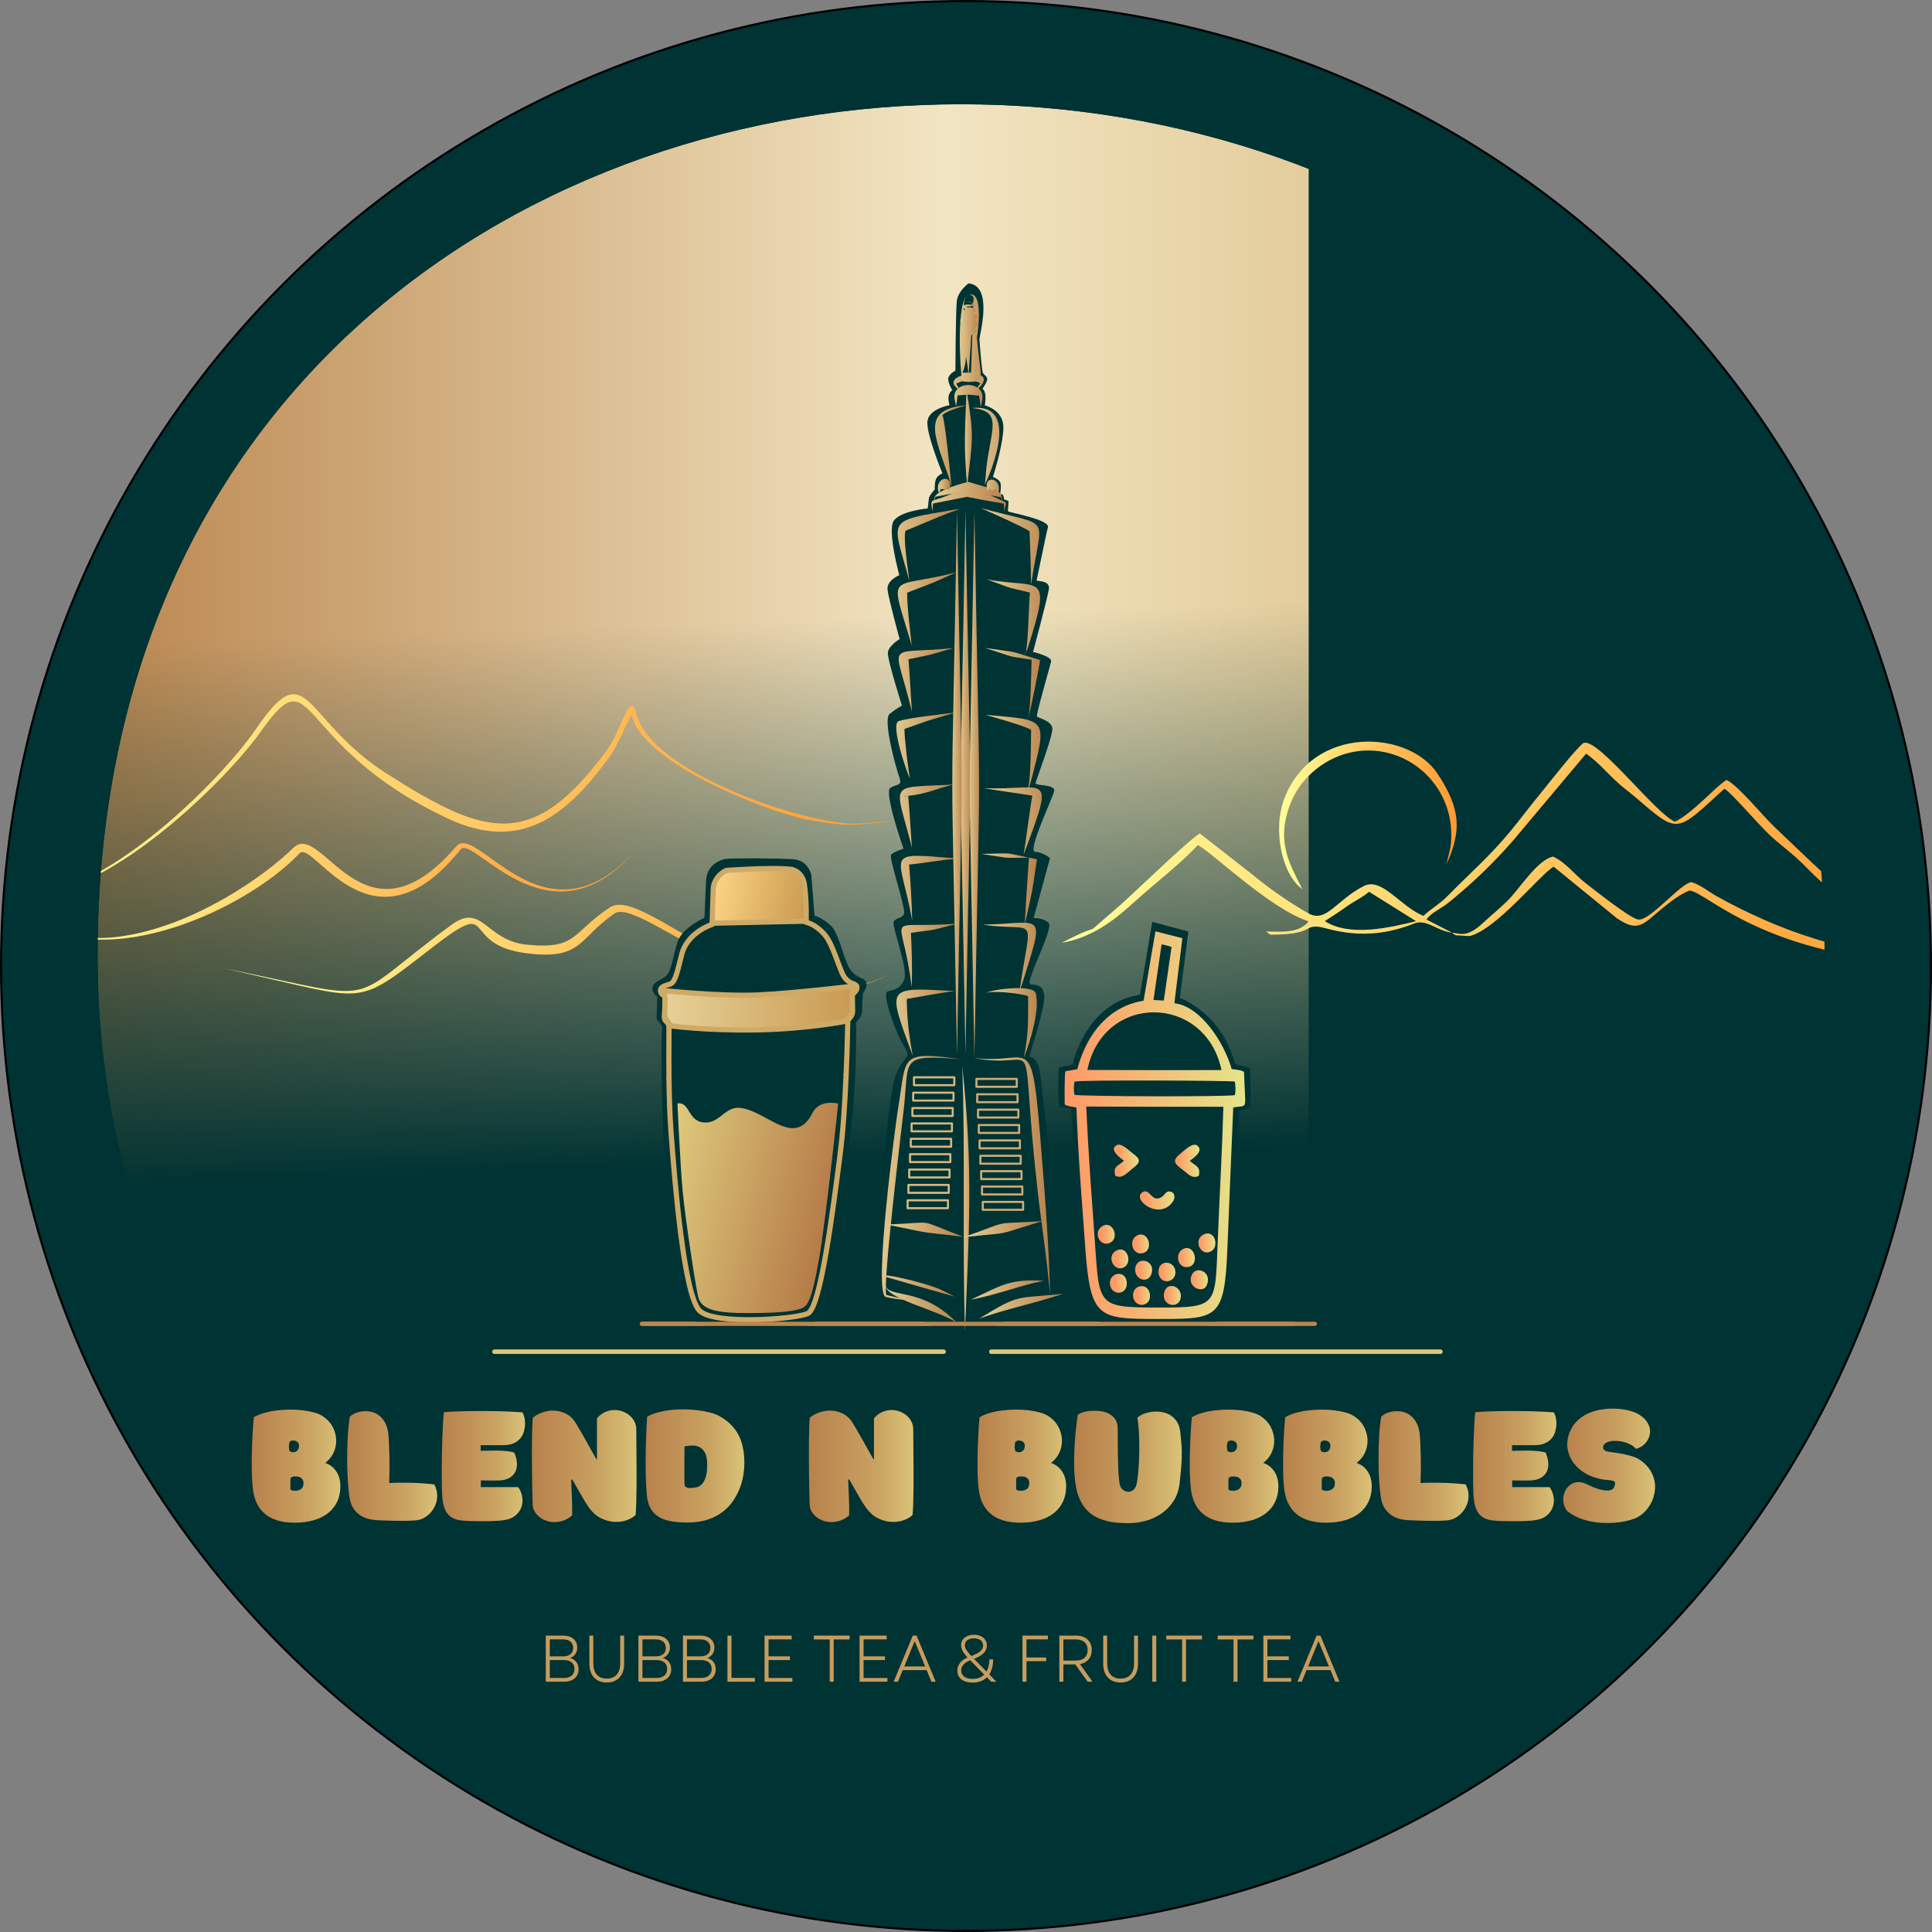 <?xml version="1.0" encoding="UTF-8"?>
<!DOCTYPE svg PUBLIC "-//W3C//DTD SVG 1.1//EN" "http://www.w3.org/Graphics/SVG/1.1/DTD/svg11.dtd">
<!-- Creator: CorelDRAW 2021 (64-Bit) -->
<svg xmlns="http://www.w3.org/2000/svg" xml:space="preserve" width="157.295mm" height="157.295mm" version="1.1" style="shape-rendering:geometricPrecision; text-rendering:geometricPrecision; image-rendering:optimizeQuality; fill-rule:evenodd; clip-rule:evenodd"
viewBox="0 0 4428.87 4428.87"
 xmlns:xlink="http://www.w3.org/1999/xlink"
 xmlns:xodm="http://www.corel.com/coreldraw/odm/2003">
 <rect x="0" y="0" width="4428.87" height="4428.87" fill="#808080" stroke="none"/>
 <defs>
  <style type="text/css">
   <![CDATA[
    .str1 {stroke:#BB8750;stroke-width:9.54;stroke-linecap:round;stroke-linejoin:round;stroke-miterlimit:22.926}
    .str2 {stroke:#DCC77A;stroke-width:9.54;stroke-linecap:round;stroke-linejoin:round;stroke-miterlimit:22.926}
    .str5 {stroke:#CEAA67;stroke-width:11.92;stroke-linecap:round;stroke-linejoin:round;stroke-miterlimit:22.926}
    .str0 {stroke:black;stroke-width:4.77;stroke-linecap:round;stroke-linejoin:round;stroke-miterlimit:22.926}
    .str4 {stroke:#D0AC74;stroke-width:4.77;stroke-linecap:round;stroke-linejoin:round;stroke-miterlimit:22.926}
    .str3 {stroke:#D7B77F;stroke-width:4.77;stroke-linecap:round;stroke-linejoin:round;stroke-miterlimit:22.926}
    .fil1 {fill:none}
    .fil0 {fill:#003333}
    .fil22 {fill:#C69D5E;fill-rule:nonzero}
    .fil23 {fill:url(#id6)}
    .fil5 {fill:url(#id7)}
    .fil24 {fill:url(#id8)}
    .fil4 {fill:url(#id9)}
    .fil2 {fill:url(#id10)}
    .fil3 {fill:url(#id11)}
    .fil8 {fill:url(#id12)}
    .fil19 {fill:url(#id13)}
    .fil14 {fill:url(#id14)}
    .fil7 {fill:url(#id15)}
    .fil25 {fill:url(#id16)}
    .fil20 {fill:url(#id17)}
    .fil28 {fill:url(#id18)}
    .fil10 {fill:url(#id19)}
    .fil6 {fill:url(#id20)}
    .fil16 {fill:url(#id21)}
    .fil27 {fill:url(#id22)}
    .fil9 {fill:url(#id23)}
    .fil11 {fill:url(#id24)}
    .fil17 {fill:url(#id25)}
    .fil15 {fill:url(#id26)}
    .fil26 {fill:url(#id27)}
    .fil18 {fill:url(#id28)}
    .fil12 {fill:url(#id29)}
    .fil13 {fill:url(#id30)}
    .fil21 {fill:url(#id31);fill-rule:nonzero}
   ]]>
  </style>
   <clipPath id="id0">
    <path d="M296.12 2724.41c-47.23,-169.46 -72.48,-348.08 -72.48,-532.6 0,-2603.75 3958.94,-2603.75 3958.94,0 0,182.54 -24.71,359.3 -70.96,527.14 -4344.33,2.15 -186.07,13.14 -3815.5,5.47z"/>
   </clipPath>
    <mask id="id1">
  <linearGradient id="id2" gradientUnits="userSpaceOnUse" x1="1323.68" y1="1440.56" x2="1367.06" y2="2684.91">
   <stop offset="0" style="stop-opacity:1; stop-color:white"/>
   <stop offset="1" style="stop-opacity:0; stop-color:white"/>
  </linearGradient>
     <rect style="fill:url(#id2)" x="223.64" y="238.99" width="3958.94" height="2488.11"/>
    </mask>
   <clipPath id="id3">
    <path d="M296.12 2724.41c-47.23,-169.46 -72.48,-348.08 -72.48,-532.6 0,-2603.75 3958.94,-2603.75 3958.94,0 0,182.54 -24.71,359.3 -70.96,527.14 -4344.33,2.15 -186.07,13.14 -3815.5,5.47z"/>
   </clipPath>
     <clipPath id="id4">
      <path d="M1939.61 2463.77c-2.78,62.75 -6.41,126.76 -14.54,189.06 -15.82,121.26 -43.91,345.07 -73.32,358.24 -29.41,13.17 -209.93,26.49 -246.89,-5.23 -36.96,-31.72 -58.31,-298.64 -66.54,-409.64 -3.07,-41.42 -4.34,-85.21 -4.8,-124.19l406.08 -8.24z"/>
     </clipPath>
     <clipPath id="id5">
      <path d="M1939.61 2463.77c3.1,-69.88 3.82,-125.05 3.82,-125.05 0,0 11.62,-11.31 10.69,-18.17 -0.93,-6.86 -0.6,-41.24 -0.6,-41.24 0,0 14.02,-9.34 10.16,-17.97 -3.86,-8.63 -13.12,-3.6 -26.14,-18.68 -13.01,-15.08 -26.07,-76.52 -47.85,-101.01 -21.78,-24.49 -41.77,-27.32 -41.77,-27.32 0,0 1.9,-48.98 -4.29,-88.66 -2.88,-18.47 -16.6,-31.71 -32.53,-33.14 -48.41,-4.36 -132.88,2.29 -142.72,2.46 -9.84,0.17 -32.74,19.37 -33.35,42.59 -0.61,23.21 -2.55,81.55 -2.55,81.55 0,0 -57.17,17.61 -69.92,69.6 -12.75,51.99 -16.34,64.81 -29.03,68.07 -12.69,3.26 -21.36,7.67 -19.14,16.14 2.22,8.48 5.68,7.2 9.11,9.57 3.43,2.37 -1.62,48.07 0.05,53.52 1.67,5.45 7.98,7.77 9.64,14.43 1.04,4.17 -0.43,56.06 0.35,121.53l406.08 -8.24z"/>
     </clipPath>
  <linearGradient id="id6" gradientUnits="objectBoundingBox" x1="0%" y1="50%" x2="100%" y2="50%">
   <stop offset="0" style="stop-opacity:1; stop-color:#E4CE94"/>
   <stop offset="1" style="stop-opacity:1; stop-color:#B8814C"/>
  </linearGradient>
  <linearGradient id="id7" gradientUnits="objectBoundingBox" x1="0%" y1="50%" x2="100%" y2="50%">
   <stop offset="0" style="stop-opacity:1; stop-color:#FFFF99"/>
   <stop offset="1" style="stop-opacity:1; stop-color:#FF9933"/>
  </linearGradient>
  <linearGradient id="id8" gradientUnits="userSpaceOnUse" xlink:href="#id6" x1="2150.09" y1="1114.51" x2="2178.18" y2="1114.51">
  </linearGradient>
  <linearGradient id="id9" gradientUnits="userSpaceOnUse" xlink:href="#id7" x1="2932.13" y1="1869.12" x2="3339.3" y2="1869.12">
  </linearGradient>
  <linearGradient id="id10" gradientUnits="userSpaceOnUse" x1="223.64" y1="1483.04" x2="4182.58" y2="1483.04">
   <stop offset="0" style="stop-opacity:1; stop-color:#BB8750"/>
   <stop offset="0.49" style="stop-opacity:1; stop-color:#F2E5C2"/>
   <stop offset="1" style="stop-opacity:1; stop-color:#CEAA67"/>
  </linearGradient>
  <linearGradient id="id11" gradientUnits="userSpaceOnUse" xlink:href="#id7" x1="2433.91" y1="1954.48" x2="4428.62" y2="1954.48">
  </linearGradient>
  <linearGradient id="id12" gradientUnits="userSpaceOnUse" x1="2560.84" y1="2661.67" x2="2616.64" y2="2660.39">
   <stop offset="0" style="stop-opacity:1; stop-color:#FF9966"/>
   <stop offset="1" style="stop-opacity:1; stop-color:#E4E68A"/>
  </linearGradient>
  <linearGradient id="id13" gradientUnits="userSpaceOnUse" xlink:href="#id12" x1="2558.6" y1="2886.71" x2="2596.12" y2="2885.84">
  </linearGradient>
  <linearGradient id="id14" gradientUnits="userSpaceOnUse" xlink:href="#id12" x1="2751.03" y1="2849.8" x2="2788.76" y2="2848.93">
  </linearGradient>
  <linearGradient id="id15" gradientUnits="userSpaceOnUse" xlink:href="#id12" x1="2697.67" y1="2661.69" x2="2752.86" y2="2660.42">
  </linearGradient>
  <linearGradient id="id16" gradientUnits="userSpaceOnUse" x1="1634.97" y1="2034.56" x2="1854.2" y2="2084.4">
   <stop offset="0" style="stop-opacity:1; stop-color:#FCD483"/>
   <stop offset="1" style="stop-opacity:1; stop-color:#C99950"/>
  </linearGradient>
  <linearGradient id="id17" gradientUnits="userSpaceOnUse" xlink:href="#id12" x1="2663.07" y1="2916.29" x2="2700.42" y2="2915.43">
  </linearGradient>
  <linearGradient id="id18" gradientUnits="userSpaceOnUse" x1="1512.84" y1="2706.17" x2="1900.1" y2="2794.21">
   <stop offset="0" style="stop-opacity:1; stop-color:#DECA7C"/>
   <stop offset="1" style="stop-opacity:1; stop-color:#B57B48"/>
  </linearGradient>
  <linearGradient id="id19" gradientUnits="userSpaceOnUse" xlink:href="#id12" x1="2734.16" y1="2934.23" x2="2772.5" y2="2933.35">
  </linearGradient>
  <linearGradient id="id20" gradientUnits="userSpaceOnUse" xlink:href="#id12" x1="2446.74" y1="2584.64" x2="2864.07" y2="2575.03">
  </linearGradient>
  <linearGradient id="id21" gradientUnits="userSpaceOnUse" xlink:href="#id12" x1="2606.93" y1="2970.29" x2="2644.47" y2="2969.42">
  </linearGradient>
  <linearGradient id="id22" gradientUnits="userSpaceOnUse" x1="1521.56" y1="2310" x2="1962.92" y2="2314.32">
   <stop offset="0" style="stop-opacity:1; stop-color:#E6D198"/>
   <stop offset="1" style="stop-opacity:1; stop-color:#C99950"/>
  </linearGradient>
  <linearGradient id="id23" gradientUnits="userSpaceOnUse" xlink:href="#id12" x1="2620.37" y1="2752.73" x2="2697.36" y2="2750.96">
  </linearGradient>
  <linearGradient id="id24" gradientUnits="userSpaceOnUse" xlink:href="#id12" x1="2674.92" y1="2970.19" x2="2712.74" y2="2969.32">
  </linearGradient>
  <linearGradient id="id25" gradientUnits="userSpaceOnUse" xlink:href="#id12" x1="2604.28" y1="2852.08" x2="2641.5" y2="2851.22">
  </linearGradient>
  <linearGradient id="id26" gradientUnits="userSpaceOnUse" xlink:href="#id12" x1="2555.76" y1="2942.71" x2="2593.12" y2="2941.85">
  </linearGradient>
  <linearGradient id="id27" gradientUnits="userSpaceOnUse" x1="1443.16" y1="2300.37" x2="2022.21" y2="2306.03">
   <stop offset="0" style="stop-opacity:1; stop-color:#C79F77"/>
   <stop offset="1" style="stop-opacity:1; stop-color:#E6B868"/>
  </linearGradient>
  <linearGradient id="id28" gradientUnits="userSpaceOnUse" xlink:href="#id12" x1="2527.61" y1="2830.45" x2="2565.39" y2="2829.58">
  </linearGradient>
  <linearGradient id="id29" gradientUnits="userSpaceOnUse" xlink:href="#id12" x1="2611.39" y1="2912.35" x2="2648.94" y2="2911.48">
  </linearGradient>
  <linearGradient id="id30" gradientUnits="userSpaceOnUse" xlink:href="#id12" x1="2706.12" y1="2883.32" x2="2743.39" y2="2882.46">
  </linearGradient>
  <linearGradient id="id31" gradientUnits="objectBoundingBox" x1="0.002%" y1="50.045%" x2="99.983%" y2="50.045%">
   <stop offset="0" style="stop-opacity:1; stop-color:#B8814C"/>
   <stop offset="0.639" style="stop-opacity:1; stop-color:#C9A261"/>
   <stop offset="1" style="stop-opacity:1; stop-color:#DAC377"/>
  </linearGradient>
 </defs>
 <g id="Layer_x0020_1">
  <circle class="fil0 str0" cx="2214.44" cy="2214.44" r="2212.05"/>
  <line class="fil1 str1" x1="1471.15" y1="3034.7" x2="2966.2" y2= "3034.7" />
  <line class="fil1 str2" x1="1133.26" y1="3098.64" x2="2163.2" y2= "3098.64" />
  <line class="fil1 str2" x1="2272.2" y1="3098.64" x2="3302.14" y2= "3098.64" />
  <g style="clip-path:url(#id0)">
   <polygon class="fil2" style="mask:url(#id1)" points="223.64,238.99 4182.58,238.99 4182.58,2727.1 223.64,2727.1 "/>
  </g>
  <g style="clip-path:url(#id3)">
   <g id="_2067433265968">
    <g>
     <path id="_1" class="fil3" d="M3037.05 2111.59c17.98,-11.77 33.76,-21.74 50.7,-33.95 16.53,-11.91 34.85,-19.92 50.79,-33.36l107.62 67.42c-58.05,14.11 -151.44,36.99 -209.11,-0.12zm-603.15 49.77c76.48,-13.61 127.07,-58.16 171.07,-97.81 45.22,-40.74 99.63,-82.32 141.18,-126.3 34.51,18.5 165.08,145.86 253.2,174.68 -9.66,12.78 3.11,-0.42 -8.93,9.33 -2.54,2.06 -7.32,4.9 -9.6,6.03 -22.53,11.17 -54.32,8.13 -78.46,8.02l9.47 7.3c95.94,0.04 76.96,-20.28 108.33,-18.39 24.08,1.45 103.69,39.9 221.23,-7.08 28.82,-11.52 52.68,17.21 87.51,20.97l-58.82 -30.12c11.61,-17.09 28.52,-20.62 55.83,-43.05 52.65,-43.23 97.57,-86.52 142.1,-137.37l168.03 -200.07c28.89,20.97 46.78,43.28 73.41,67.56 13.4,12.21 22.33,17.73 39.06,32.08 100,85.82 92.05,83.78 204.29,-19.01 13.39,5.7 75.62,79.4 105.17,107.14 20.01,18.78 38.76,32.09 58.88,50.16 19.22,17.26 33.36,33.31 52.83,51.07 64.51,58.84 153.1,121.21 225.54,172.45 3.13,2.21 7.77,6.01 10.97,8.89 -175.03,-12.4 -326.22,-62.75 -472.41,-144.26 -17.12,-9.55 -36.6,-26.03 -56.28,-31.27 -24.41,1.44 -94.26,88.54 -121.71,85.72 -18.14,-1.86 -103.87,-70.38 -120.15,-82.93 -26.81,-20.65 -45.19,-47.46 -75.29,-61.5 -36.35,7.03 -78.56,76.43 -105.57,102.36 -19.01,18.24 -34.93,31.06 -54.7,49.35 -36.96,34.16 -51.1,25.33 -71.17,22.8 5.99,4.49 -2.04,0.98 9.2,5.97l30.96 1.78c61.95,-15.42 162.99,-142.86 192.6,-159.09l145.28 118.58c36.45,23.98 51.15,20.61 76.18,0.15 0.84,-0.69 1.89,-1.6 2.73,-2.29l7.88 -6.74c18.3,-15.69 54.47,-46.27 79.03,-54.94 36.32,0.06 177.31,159.02 555.85,164.86l-66.85 -50.56c-137.6,-109.45 -167.91,-140.06 -293.84,-259.95 -27.26,-25.94 -82.97,-94.79 -109.95,-107.99 -23.04,13.01 -78.95,77.47 -118.34,95.73 -43.52,-17.53 -173.64,-189 -208.28,-180.83 -10.24,2.42 -78.84,90.09 -90.19,103.95 -72.84,88.91 -78.4,107.32 -179.25,204.15 -18.02,17.3 -27.47,26.97 -47.56,47.05 -14.19,14.18 -34.76,25.95 -51.31,41.61 -54.27,-22.38 -95.1,-89.18 -136.36,-68.54 -62.41,31.22 -86.39,85.97 -127.2,62.73 -45.64,-25.99 -89.57,-56.77 -128.87,-89.32l-119.72 -93.57c-11.18,0.25 -161.65,146.15 -187.4,168 -102.38,86.87 -15.18,22.45 -129.58,82.48z"/>
     <path class="fil4" d="M2985.51 2038.24c-30.21,-60.14 -60.37,-108.75 -27.87,-194.8 20.6,-54.56 72.37,-103.35 137.21,-118.24 121.59,-27.92 241.26,69.61 231.61,204.54 -1.33,18.54 -5.46,27.17 -10.51,51.47 35.21,-78.51 32.37,-127.21 -20.52,-207.54 -66.19,-100.53 -286,-112.88 -351.04,56.44 -28.29,73.65 -4.66,176.4 41.13,208.13z"/>
    </g>
    <g>
     <path class="fil5" d="M-10.57 2036.44c179.24,91.06 507.96,-234.51 597.49,-365.48 120.71,-176.58 104.67,-21.31 301.27,103.59 224.9,142.88 332.22,177.43 503.11,-55.17 34.4,-46.83 52.68,-141.16 67.71,-82.24 33.39,130.86 368.54,247.84 500.2,251.26l113.57 -8.49c-107.61,9.84 -119.78,18.54 -226.4,-2.06 -85.89,-16.59 -376.94,-129.22 -398.58,-239.88 -12.94,22.71 -33.78,73.31 -45.73,90.08 -100.55,141.09 -206.17,227.13 -373.82,149 -360.84,-168.15 -302.28,-381.16 -430.8,-199.65 -92.34,130.43 -428.89,453.81 -608.03,359.03z"/>
    </g>
    <path class="fil1" d="M-10.57 2036.44c150.45,93.82 513.49,-216.45 602.76,-362.26 108.62,-177.4 102.38,-3.18 291.17,108.53 232.84,137.77 307.6,196.73 513.33,-58.99 16.31,-20.28 44.21,-96.53 55.78,-101.34 -16.57,77.29 319.87,317.91 620.32,257.54"/>
    <g>
     <path class="fil5" d="M46.58 2084.51c169.8,161.88 488.98,-9.42 625.82,-140.75l0.01 -0.01c65.24,-66.14 160.36,244.32 373.38,-3.44 48.07,-55.91 197.71,234.15 404.6,16.54 -195.44,216.89 -365.74,-45.54 -394.67,-9.48 -204.56,255.02 -337.41,-24.55 -368.92,8.64 -130.43,137.4 -479.47,290.16 -640.23,128.5z"/>
    </g>
    <path class="fil1" d="M46.58 2084.51c118.46,148.53 501.37,19.7 633.02,-134.62 40.15,-47.05 191.16,246.75 371.15,-6.05 30.54,-42.89 226.32,231.25 399.63,13.01"/>
    <g>
     <path class="fil5" d="M2037.33 2233.93c-256.19,138.12 -568.63,-180.85 -628.61,-139.86 -83.72,57.23 -73.17,107.88 -203.43,90.92 -156.01,-20.31 -60.51,-131.91 -214.44,-12.83 -166.71,128.95 -148.93,122.58 -378.9,70.12l-96.81 -22.25c377.78,76.67 264.83,86.56 520.31,-100.3 70.17,-51.32 78.03,36.09 171.55,45.74 118.12,12.19 104.16,-29.37 192.08,-85.98 80.56,-51.87 372.69,288.96 638.25,154.43z"/>
    </g>
    <path class="fil1" d="M2037.33 2233.93c-214.43,145.29 -569.22,-189.62 -633.43,-147.15 -82.16,54.36 -60.74,86.49 -154.09,88.9 -72.88,1.88 -73.24,-1.97 -168.07,-61.74 -19.44,-12.25 -29.47,0.62 -189.24,129.39 -81.04,65.31 -259.94,-3.91 -377.37,-23.31"/>
   </g>
  </g>
  <path class="fil1" d="M296.12 2724.41c-47.23,-169.46 -72.48,-348.08 -72.48,-532.6 0,-2603.75 3958.94,-2603.75 3958.94,0 0,182.54 -24.71,359.3 -70.96,527.14 -4344.33,2.15 -186.07,13.14 -3815.5,5.47z"/>
  <line class="fil1 str2" x1="1133.26" y1="3098.64" x2="2163.2" y2= "3098.64" />
  <line class="fil1 str2" x1="2272.2" y1="3098.64" x2="3302.14" y2= "3098.64" />
  <path class="fil0" d="M2841 2544.82c0,0 -18.63,395.47 -18.63,406.41 0,10.94 -6.74,79.13 -54.72,87.54 -47.98,8.42 -204.55,5.9 -224.76,2.53 -20.2,-3.37 -51.35,-27.78 -58.92,-77.44 -7.58,-49.67 -27.94,-420.86 -27.94,-420.86 0,0 -20.48,-5.21 -26.34,-5.63 -5.86,-0.42 -3.53,-87.45 -2.69,-89.97 0.84,-2.51 33.75,-3.78 33.39,-10.7 -0.37,-6.92 34.18,-139.97 152.84,-156.09l28.16 -167.4 82.81 22.29 -19.66 152.24c0,0 96.87,33.7 126.19,150.93l34.48 9.56c0,0 4.18,84.21 -0.92,89.95 -5.1,5.73 -23.3,6.64 -23.3,6.64z"/>
  <g id="_2067433270960">
   <path class="fil6" d="M2791.78 2837.86c-3.35,78.47 -2.62,118.41 -18.72,138.62 -16.08,20.19 -49.03,20.91 -119.64,20.91 -70.61,-0.18 -103.67,-1.06 -120.73,-21.44 -17.03,-20.36 -17.85,-60.23 -23.5,-138.62 -3.47,-50 -7.25,-100.18 -10.6,-150.45 -3.34,-50.18 -6.3,-100.36 -8.51,-150.28 52.37,0.18 104.74,0.49 157.12,0.53 52.42,0.04 104.84,0 157.26,-0.09 -1.44,49.91 -3.56,100.18 -5.86,150.36 -2.3,50.18 -4.74,100.45 -6.82,150.45zm-328.4 -358.21c3.91,-2.49 94.24,-2.85 184.31,-2.67 90.07,0.18 179.92,1.24 182.75,2.4 2.13,7.65 2.26,23.04 0.43,30.96 -4.21,1.96 -95.33,2.98 -185.78,2.76 -90.42,-0.22 -180.18,-1.6 -181.7,-3.47 -2.39,-6.49 -2.35,-23.22 0,-29.98zm29.27 -26.87c18.16,-88.97 85.86,-132.52 153.47,-132.13 67.57,0.4 135.63,44.84 154.04,132.39 -51.29,0.09 -102.53,0.13 -153.78,0.09 -51.25,-0.05 -102.49,-0.26 -153.74,-0.35zm170.06 -287.65c2.87,-0.62 19.02,4.36 22.97,5.43 -5.91,41.11 -11.85,82.12 -17.85,123.14 -7.9,-0.44 -15.76,-0.89 -23.62,-1.42 6.26,-42.35 12.42,-84.7 18.5,-127.14zm29.36 134.79c6.26,-49.73 12.38,-99.47 18.41,-149.2 -20.63,-5.25 -41.21,-10.5 -61.79,-15.75 -8.91,53.03 -17.98,106.06 -27.19,159.08 -38.09,5.87 -70.42,23.87 -96.02,50.89 -25.64,27.07 -44.73,63.53 -55.98,106.14 -8.99,1.6 -17.98,3.12 -26.93,4.63 -2.91,1.69 -1.87,75.36 -1.87,75.45 1.39,4.18 22.49,6.67 26.92,7.65 1.83,53.38 4.95,107.93 8.64,162.47 3.69,54.45 8.12,108.99 11.81,162.47 5.95,79.98 13.64,119.67 36.7,139.6 23.06,19.93 61.45,20.11 129.24,20.29 69.05,0 107.26,-0.09 129.06,-20.29 21.8,-20.2 27.23,-60.59 30.58,-141.2 2.26,-53.74 4.45,-107.66 6.6,-161.4 2.15,-53.83 4.39,-107.93 6.78,-162.11 35.78,-6.32 27.31,10.67 24.75,-81.23 -5.65,-4.89 -20.93,-5.43 -28.31,-6.76 -8.95,-31.32 -27.06,-67.54 -50.29,-96.54 -23.23,-29.01 -51.59,-51.16 -81.12,-54.19z"/>
   <path class="fil7" d="M2747.83 2695.86c5.39,-21.44 -6.56,-22.6 -20.59,-34.7 7.78,-6.05 33.53,-22.78 17.16,-35.23 -10.42,-7.92 -29.66,11.66 -38.48,18.69 -20.11,16.02 -13.12,23.22 3.6,35.68 13.9,10.41 22.06,22.6 38.3,15.57z"/>
   <path class="fil8" d="M2576.5 2660.89c-13.51,12.46 -25.93,12.28 -19.63,34.61 15.2,6.76 24.06,-4.27 36.48,-14.5 14.2,-11.83 27.97,-19.04 5.25,-35.5 -9.86,-7.12 -27.97,-26.33 -38.56,-20.55 -19.32,10.32 8.82,29.98 16.46,35.94z"/>
   <path class="fil9" d="M2618.37 2733.49c-24.28,17.53 41.21,65.58 70.79,20.2 5.08,-7.83 4.47,-18.77 -4.78,-21.8 -11.2,-3.65 -13.07,6.23 -20.93,11.65 -23.41,16.37 -27.58,-22.78 -45.08,-10.05z"/>
   <path class="fil10" d="M2766.2 2946.67c13.33,-30.34 -22.32,-45.55 -33.27,-25.98 -15.46,27.76 23.97,46.89 33.27,25.98z"/>
   <path class="fil11" d="M2705.83 2978.62c8.55,-27.85 -28.71,-42.98 -36.48,-17.97 -9.59,31.05 29.23,41.46 36.48,17.97z"/>
   <path class="fil12" d="M2639.99 2918.82c8.34,-30.16 -32.4,-39.77 -37.3,-13.35 -5.13,28.03 30.05,39.59 37.3,13.35z"/>
   <path class="fil13" d="M2713 2862.68c-21.54,9.43 -13.81,47.96 12.72,41.29 24.49,-6.23 12.77,-52.5 -12.72,-41.29z"/>
   <path class="fil14" d="M2759.99 2829.41c-25.88,11.57 -8.42,51.34 15.42,39.59 20.54,-10.14 9.82,-50.8 -15.42,-39.59z"/>
   <path class="fil15" d="M2544.58 2944.81c3.74,27.14 41.61,24.29 38.35,-5.96 -3.12,-29.18 -42.12,-22.07 -38.35,5.96z"/>
   <path class="fil16" d="M2598 2974.88c5.91,25.98 43.82,19.75 37.56,-10.14 -5.6,-27.31 -43.99,-18.24 -37.56,10.14z"/>
   <path class="fil17" d="M2608.99 2831.01c-24.1,8.81 -13.77,49.56 12.29,41.2 23.41,-7.74 11.51,-50 -12.29,-41.2z"/>
   <path class="fil18" d="M2527.56 2810.37c-23.23,13.43 -6.47,49.11 16.42,38.88 23.89,-10.68 6.74,-52.23 -16.42,-38.88z"/>
   <path class="fil19" d="M2561.31 2865.71c-27.66,11.48 -8.08,51.6 14.98,39.59 20.24,-10.41 8.42,-49.29 -14.98,-39.59z"/>
   <path class="fil20" d="M2655.89 2917.85c2.56,29.54 43.21,23.05 38.17,-5.78 -4.21,-24.2 -40.78,-24.2 -38.17,5.78z"/>
  </g>
  <path class="fil21" d="M745.58 3353.65c11.16,3.8 19.76,10.6 25.93,20.33 6.17,9.73 9.04,21.39 8.73,35.04 -0.19,12.47 -2.68,23.76 -7.48,33.79 -4.8,10.04 -11.66,18.64 -20.57,25.69 -8.92,7.04 -19.77,12.53 -32.67,16.34 -12.9,3.8 -27.49,5.74 -43.77,5.74 -29.43,0 -52.12,-6.67 -68.08,-19.95 -15.96,-13.28 -25.38,-32.92 -28.18,-58.86 -1.19,-9.79 -1.93,-21.51 -2.24,-35.04 -0.31,-13.53 -0.31,-27.75 0,-42.52 0.31,-14.78 0.87,-29.62 1.62,-44.39 0.75,-14.78 1.68,-28.43 2.87,-40.9 6.67,-3.99 14.46,-7.3 23.44,-9.85 8.98,-2.56 18.52,-4.49 28.56,-5.74 10.04,-1.25 20.33,-1.93 30.8,-1.99 10.47,-0.06 20.45,0.44 29.93,1.62 9.48,1.19 18.14,2.87 26.06,5.11 7.92,2.24 14.34,5.05 19.33,8.35 9.98,6.67 17.4,14.53 22.32,23.69 4.92,9.16 7.67,18.52 8.35,28.18 0.69,9.66 -0.75,19.02 -4.24,28.06 -3.49,9.04 -8.73,16.65 -15.71,22.82 -0.69,0.69 -1.37,1.31 -2.12,2 -0.75,0.68 -1.68,1.5 -2.87,2.49zm-79.81 61.23c2.99,1.68 6.36,2.55 10.1,2.62 3.74,0.06 7.3,-0.63 10.6,-2.12 3.68,-1.5 6.17,-3.8 7.61,-6.86 1.43,-3.05 1.93,-6.61 1.62,-10.6 -0.31,-3.3 -1.56,-6.05 -3.62,-8.23 -2.06,-2.18 -4.67,-3.68 -7.86,-4.49 -2.49,-0.5 -5.55,-0.68 -9.23,-0.62 -3.68,0.06 -6.67,1.31 -8.98,3.62 -0.31,4.3 -0.44,8.73 -0.37,13.22 0.06,4.49 0.13,8.98 0.13,13.47zm-1.75 -88.04c1.99,1.18 4.24,1.87 6.73,2.12 2.49,0.25 4.8,-0.06 6.98,-1 2.18,-0.93 3.99,-2.49 5.49,-4.74 1.5,-2.24 2.24,-5.36 2.24,-9.35 -0.19,-3.49 -1.19,-6.11 -3.12,-7.86 -1.93,-1.75 -4.05,-2.93 -6.48,-3.49 -2.43,-0.56 -4.74,-0.56 -6.98,0 -2.24,0.56 -3.87,1.43 -4.86,2.62 -1,2.31 -1.56,5.55 -1.75,9.73 -0.19,4.18 0.44,8.17 1.75,11.97z"/>
  <path id="_1_0" class="fil21" d="M952.07 3485.33c-8.98,0.68 -18.02,1 -27.06,1 -9.04,0 -17.33,-0.06 -24.81,-0.25 -8.79,-0.19 -17.27,-0.44 -25.44,-0.75 -6.48,0 -13.65,-0.56 -21.45,-1.62 -7.79,-1.06 -15.27,-3.43 -22.45,-7.11 -7.17,-3.68 -13.47,-9.04 -18.95,-16.21 -5.48,-7.17 -9.16,-16.9 -10.97,-29.18 -1.31,-8.79 -2.49,-20.45 -3.49,-34.91 -1,-14.47 -1.56,-30.18 -1.62,-47.14 -0.06,-16.96 0.31,-34.29 1.12,-52 0.81,-17.71 2.49,-34.29 4.99,-49.75 3.8,-3.49 8.54,-6.3 14.09,-8.48 5.55,-2.18 11.41,-3.43 17.58,-3.87 6.17,-0.44 12.35,0.12 18.58,1.62 6.24,1.5 11.97,4.3 17.21,8.48 5.24,4.18 9.73,9.67 13.47,16.59 3.74,6.92 6.17,15.4 7.36,25.56 0.68,7.29 1.19,15.84 1.62,25.56 0.44,9.73 0.68,19.77 0.87,30.05 0.19,10.29 0.19,20.39 0,30.3 -0.19,9.91 -0.31,18.77 -0.5,26.56 5.67,-0.5 12.53,-0.81 20.7,-0.87 8.17,-0.06 16.9,-0.06 26.19,0.12 9.29,0.19 18.83,0.56 28.56,1.25 9.73,0.68 19.02,1.5 27.81,2.49 3.31,6.3 5.43,12.66 6.24,19.08 0.81,6.42 0.56,12.59 -0.75,18.58 -1.31,5.99 -3.55,11.66 -6.61,16.96 -3.05,5.3 -6.8,9.98 -11.1,13.97 -4.3,3.99 -9.16,7.23 -14.46,9.73 -5.3,2.49 -10.91,3.93 -16.71,4.24z"/>
  <path id="_2" class="fil21" d="M1013.55 3427.47c-0.31,-5.68 -0.56,-13.34 -0.75,-22.94 -0.19,-9.67 -0.25,-20.39 -0.25,-32.11 0,-11.78 0.12,-24.07 0.37,-37.04 0.25,-12.9 0.56,-25.44 1,-37.59 0.44,-12.16 0.93,-23.5 1.5,-34.11 0.56,-10.6 1.31,-19.39 2.12,-26.37 6.98,-0.68 15.21,-1.18 24.69,-1.62 9.48,-0.44 19.64,-0.69 30.55,-0.87 10.91,-0.19 22.13,-0.25 33.79,-0.25 11.66,0 22.94,0.12 33.92,0.37 10.98,0.25 21.39,0.62 31.17,1.12 9.79,0.5 18.46,1.06 25.94,1.62 1.5,2.18 2.87,5.55 4.11,10.1 1.25,4.61 1.87,9.67 1.87,15.28 0,5.55 -0.75,11.29 -2.24,17.21 -1.5,5.92 -4.12,11.29 -7.86,16.15 -3.74,4.8 -8.92,8.73 -15.46,11.85 -6.55,3.05 -14.84,4.61 -24.81,4.61l-51.38 0 0 12.97c3.74,0 8.86,-0.12 15.34,-0.37 6.48,-0.25 13.41,-0.31 20.7,-0.25 7.3,0.06 14.65,0.44 21.95,1.12 7.3,0.68 13.65,1.81 18.95,3.49 3.68,8.29 5.74,16.21 6.23,23.69 0.5,7.48 -0.69,14.15 -3.49,19.95 -2.81,5.8 -7.23,10.54 -13.22,14.09 -5.98,3.55 -13.53,5.61 -22.69,6.11 -3.18,0.19 -6.11,0.25 -8.85,0.25 -2.75,0 -5.67,0 -8.86,0 -3.18,0 -6.79,-0.06 -10.85,-0.12 -4.05,-0.06 -9.04,-0.12 -14.84,-0.12l0 15.34 5.74 0 80.06 0c4.68,6.67 7.67,14.03 9.1,22.2 1.43,8.17 0.81,15.96 -1.75,23.44 -2.56,7.48 -7.3,14.03 -14.22,19.7 -6.92,5.67 -16.27,9.23 -28.06,10.72 -3.49,0.5 -8.04,0.93 -13.71,1.25 -5.67,0.31 -11.78,0.56 -18.46,0.75 -6.67,0.19 -13.53,0.19 -20.7,0.12 -7.17,-0.06 -14.03,-0.19 -20.58,-0.37 -6.61,-0.19 -12.53,-0.5 -17.89,-1 -5.3,-0.5 -9.48,-1.06 -12.47,-1.75 -11.85,-2.99 -20.51,-8.92 -26,-17.83 -5.48,-8.92 -8.73,-21.82 -9.73,-38.78z"/>
  <path id="_3" class="fil21" d="M1368.44 3344.79l0 -93.27c4.99,-6.17 10.72,-10.79 17.21,-13.84 6.48,-3.05 13.03,-4.8 19.64,-5.24 6.67,-0.44 13.15,0.37 19.58,2.37 6.36,1.99 12.03,4.92 17.02,8.85 4.99,3.93 9.04,8.73 12.1,14.46 3.05,5.74 4.61,12.1 4.61,19.08 0,5.18 0.06,12.35 0.12,21.57 0.06,9.23 0.19,19.7 0.25,31.42 0.06,11.72 0.19,24.13 0.25,37.28 0.06,13.16 0.06,26.13 0,38.91 -0.06,12.78 -0.31,25 -0.62,36.54 -0.31,11.54 -0.81,21.51 -1.5,29.8 -5.3,5.3 -12.41,9.48 -21.32,12.47 -8.91,2.99 -18.33,4.18 -28.31,3.49 -9.98,-0.69 -19.95,-3.43 -29.93,-8.36 -9.98,-4.92 -18.77,-12.59 -26.44,-23.07 -3.49,-4.8 -7.11,-10.29 -10.85,-16.46 -3.74,-6.17 -7.3,-12.22 -10.72,-18.21 -3.43,-5.98 -6.42,-11.41 -9.1,-16.21 -2.68,-4.8 -4.74,-8.42 -6.23,-10.72 -0.31,-0.81 -0.81,-1.56 -1.37,-2.12 -0.56,-0.56 -1.12,-1.31 -1.62,-2.12 -0.37,0 -0.68,0.06 -0.93,0.13 -0.25,0.06 -0.56,0.12 -0.93,0.12 0.19,7.48 0.44,14.28 0.75,20.45 0.31,6.17 0.63,12.35 0.88,18.58 0.25,6.23 0.44,12.78 0.62,19.58 0.19,6.8 0.19,14.71 0,23.69 -6.8,5.67 -13.78,9.66 -20.82,11.97 -7.04,2.31 -13.9,3.43 -20.57,3.37 -6.67,-0.06 -12.91,-1.25 -18.83,-3.49 -5.92,-2.24 -11.03,-5.18 -15.46,-8.85 -4.43,-3.68 -7.92,-7.79 -10.6,-12.47 -2.68,-4.68 -4.05,-9.48 -4.24,-14.46 -0.31,-10.29 -0.62,-21.7 -0.87,-34.17 -0.25,-12.47 -0.44,-25.32 -0.62,-38.53 -0.19,-13.22 -0.25,-26.37 -0.25,-39.53 0,-13.15 0.06,-25.38 0.13,-36.79 0.06,-11.41 0.31,-21.51 0.62,-30.43 0.31,-8.91 0.81,-15.84 1.37,-20.82 5.99,-4.99 13.41,-9.04 22.2,-12.1 8.79,-3.05 17.9,-4.43 27.31,-3.99 9.42,0.44 18.52,2.93 27.31,7.48 8.79,4.55 16.21,11.85 22.2,21.82 4.3,7.29 8.17,13.9 11.6,19.82 3.43,5.92 6.74,11.78 9.98,17.58 3.24,5.8 6.61,11.85 10.1,18.08 3.49,6.24 7.48,13.34 11.97,21.33 0.5,1 1.06,1.93 1.62,2.87 0.56,0.93 1.12,1.81 1.62,2.62 0.19,-0.19 0.37,-0.25 0.56,-0.25 0.19,0 0.37,-0.06 0.56,-0.25z"/>
  <path id="_4" class="fil21" d="M1706.36 3354.27c0,7.67 -0.68,16.27 -2.12,25.94 -1.43,9.66 -3.99,19.52 -7.73,29.55 -3.74,10.04 -8.79,19.89 -15.09,29.55 -6.3,9.66 -14.28,18.27 -23.94,25.81 -9.67,7.55 -21.2,13.66 -34.67,18.21 -13.47,4.55 -29.24,6.86 -47.38,6.86 -14.97,0 -28,-1.06 -39.16,-3.24 -11.16,-2.18 -20.51,-5.8 -28.06,-10.85 -7.55,-5.05 -13.47,-11.66 -17.71,-19.83 -4.24,-8.17 -6.86,-18.21 -7.86,-30.18 -1.81,-20.45 -2.68,-45.82 -2.62,-76.19 0.06,-30.36 1.18,-64.41 3.37,-102.13 6.79,-3.99 14.9,-7.29 24.19,-9.85 9.29,-2.56 19.14,-4.43 29.43,-5.61 10.29,-1.19 20.82,-1.68 31.55,-1.5 10.72,0.19 21.01,0.81 30.8,2 9.79,1.19 18.89,2.8 27.18,4.99 8.29,2.18 15.21,4.67 20.7,7.48 20.14,10.66 34.98,24.75 44.64,42.27 9.66,17.52 14.46,39.78 14.46,66.71zm-125.57 56.99c4.8,-0.19 9.6,-0.68 14.4,-1.5 4.8,-0.81 9.1,-3.05 12.97,-6.61 3.8,-3.56 6.92,-8.92 9.29,-16.09 2.43,-7.17 3.62,-17.02 3.62,-29.68 0,-12.16 -1.75,-21.32 -5.24,-27.56 -3.49,-6.24 -7.86,-10.54 -13.16,-12.97 -5.3,-2.43 -11.03,-3.43 -17.08,-3.12 -6.05,0.31 -11.54,1 -16.52,2 0,3.99 -0.06,9.42 -0.12,16.21 -0.06,6.8 -0.13,14.28 -0.13,22.32 0,8.04 0,16.34 0,24.81 0,8.48 0.06,16.21 0.25,23.19 0,2 0.44,3.56 1.37,4.74 0.93,1.19 2,2.06 3.24,2.62 1.24,0.56 2.49,1 3.74,1.25 1.25,0.25 2.37,0.37 3.37,0.37z"/>
  <path id="_5" class="fil21" d="M2409.29 3353.65c11.16,3.8 19.76,10.6 25.93,20.33 6.17,9.73 9.04,21.39 8.73,35.04 -0.19,12.47 -2.68,23.76 -7.48,33.79 -4.8,10.04 -11.66,18.64 -20.57,25.69 -8.92,7.04 -19.77,12.53 -32.67,16.34 -12.9,3.8 -27.49,5.74 -43.77,5.74 -29.43,0 -52.12,-6.67 -68.08,-19.95 -15.96,-13.28 -25.38,-32.92 -28.18,-58.86 -1.19,-9.79 -1.93,-21.51 -2.24,-35.04 -0.31,-13.53 -0.31,-27.75 0,-42.52 0.31,-14.78 0.87,-29.62 1.62,-44.39 0.75,-14.78 1.68,-28.43 2.87,-40.9 6.67,-3.99 14.46,-7.3 23.44,-9.85 8.98,-2.56 18.52,-4.49 28.56,-5.74 10.04,-1.25 20.33,-1.93 30.8,-1.99 10.47,-0.06 20.45,0.44 29.93,1.62 9.48,1.19 18.14,2.87 26.06,5.11 7.92,2.24 14.34,5.05 19.33,8.35 9.98,6.67 17.4,14.53 22.32,23.69 4.92,9.16 7.67,18.52 8.35,28.18 0.69,9.66 -0.75,19.02 -4.24,28.06 -3.49,9.04 -8.73,16.65 -15.71,22.82 -0.69,0.69 -1.37,1.31 -2.12,2 -0.75,0.68 -1.68,1.5 -2.87,2.49zm-79.81 61.23c2.99,1.68 6.36,2.55 10.1,2.62 3.74,0.06 7.3,-0.63 10.6,-2.12 3.68,-1.5 6.17,-3.8 7.61,-6.86 1.43,-3.05 1.93,-6.61 1.62,-10.6 -0.31,-3.3 -1.56,-6.05 -3.62,-8.23 -2.06,-2.18 -4.67,-3.68 -7.86,-4.49 -2.49,-0.5 -5.55,-0.68 -9.23,-0.62 -3.68,0.06 -6.67,1.31 -8.98,3.62 -0.31,4.3 -0.44,8.73 -0.37,13.22 0.06,4.49 0.13,8.98 0.13,13.47zm-1.75 -88.04c1.99,1.18 4.24,1.87 6.73,2.12 2.49,0.25 4.8,-0.06 6.98,-1 2.18,-0.93 3.99,-2.49 5.49,-4.74 1.5,-2.24 2.24,-5.36 2.24,-9.35 -0.19,-3.49 -1.19,-6.11 -3.12,-7.86 -1.93,-1.75 -4.05,-2.93 -6.48,-3.49 -2.43,-0.56 -4.74,-0.56 -6.98,0 -2.24,0.56 -3.87,1.43 -4.86,2.62 -1,2.31 -1.56,5.55 -1.75,9.73 -0.19,4.18 0.44,8.17 1.75,11.97z"/>
  <path id="_6" class="fil21" d="M2704.07 3400.16c-1.81,15.96 -6.55,29.68 -14.09,41.15 -7.54,11.47 -16.77,20.95 -27.68,28.43 -10.91,7.48 -22.88,13.03 -36.04,16.58 -13.15,3.55 -26.19,5.36 -39.15,5.36 -8.67,0 -17.4,-0.37 -26.31,-1.12 -8.92,-0.75 -17.52,-2.24 -25.94,-4.49 -8.42,-2.25 -16.4,-5.43 -24.07,-9.48 -7.67,-4.05 -14.53,-9.48 -20.57,-16.21 -6.05,-6.73 -11.29,-14.9 -15.59,-24.56 -4.3,-9.66 -7.42,-21.2 -9.23,-34.67 -1.68,-11.29 -2.68,-23.44 -2.99,-36.41 -0.31,-12.97 -0.19,-26.25 0.37,-39.9 0.56,-13.65 1.56,-27.31 2.87,-41.02 1.31,-13.72 2.93,-27.06 4.74,-40.03 1.81,-1.99 5.18,-3.87 10.1,-5.61 4.92,-1.75 10.6,-2.93 17.08,-3.62 6.48,-0.69 13.28,-0.75 20.33,-0.25 7.04,0.5 13.65,2 19.82,4.49 6.17,2.49 11.41,6.11 15.84,10.85 4.43,4.74 7.11,10.85 8.11,18.33 0.31,2.18 0.5,6.17 0.5,11.97 0,5.8 0.06,12.66 0.12,20.57 0.06,7.92 0.19,16.46 0.25,25.69 0.06,9.23 0.25,18.46 0.5,27.68 0.25,9.23 0.68,18.02 1.25,26.31 0.56,8.29 1.37,15.46 2.37,21.45 1,5.49 3.31,9.79 6.98,12.97 3.68,3.18 7.67,4.86 11.97,5.11 4.3,0.25 8.42,-1.19 12.34,-4.24 3.93,-3.05 6.55,-8.04 7.86,-14.84 1,-4.99 1.93,-11.29 2.75,-18.95 0.81,-7.67 1.5,-16.02 1.99,-25.06 0.5,-9.04 0.81,-18.52 1,-28.43 0.19,-9.91 0.12,-19.58 -0.13,-29.05 -0.25,-9.48 -0.68,-18.46 -1.37,-26.93 -0.68,-8.48 -1.56,-15.9 -2.74,-22.2 3.18,-3.31 7.67,-6.17 13.59,-8.6 5.92,-2.43 12.35,-4.05 19.33,-4.99 6.98,-0.93 14.15,-0.81 21.57,0.25 7.42,1.06 14.22,3.43 20.45,7.11 6.24,3.68 11.47,8.79 15.71,15.34 4.24,6.55 6.86,14.9 7.86,25.06 0.5,5.67 1,10.85 1.5,15.59 0.5,4.74 0.93,9.48 1.25,14.22 0.31,4.74 0.56,9.73 0.63,14.97 0.06,5.24 -0.06,11.16 -0.37,17.83 -0.31,6.67 -0.87,14.28 -1.62,22.94 -0.75,8.66 -1.81,18.77 -3.12,30.43z"/>
  <path id="_7" class="fil21" d="M2895.85 3353.65c11.16,3.8 19.76,10.6 25.93,20.33 6.17,9.73 9.04,21.39 8.73,35.04 -0.19,12.47 -2.68,23.76 -7.48,33.79 -4.8,10.04 -11.66,18.64 -20.57,25.69 -8.92,7.04 -19.77,12.53 -32.67,16.34 -12.9,3.8 -27.49,5.74 -43.77,5.74 -29.43,0 -52.12,-6.67 -68.08,-19.95 -15.96,-13.28 -25.38,-32.92 -28.18,-58.86 -1.19,-9.79 -1.93,-21.51 -2.24,-35.04 -0.31,-13.53 -0.31,-27.75 0,-42.52 0.31,-14.78 0.87,-29.62 1.62,-44.39 0.75,-14.78 1.68,-28.43 2.87,-40.9 6.67,-3.99 14.46,-7.3 23.44,-9.85 8.98,-2.56 18.52,-4.49 28.56,-5.74 10.04,-1.25 20.33,-1.93 30.8,-1.99 10.47,-0.06 20.45,0.44 29.93,1.62 9.48,1.19 18.14,2.87 26.06,5.11 7.92,2.24 14.34,5.05 19.33,8.35 9.98,6.67 17.4,14.53 22.32,23.69 4.92,9.16 7.67,18.52 8.35,28.18 0.69,9.66 -0.75,19.02 -4.24,28.06 -3.49,9.04 -8.73,16.65 -15.71,22.82 -0.69,0.69 -1.37,1.31 -2.12,2 -0.75,0.68 -1.68,1.5 -2.87,2.49zm-79.81 61.23c2.99,1.68 6.36,2.55 10.1,2.62 3.74,0.06 7.3,-0.63 10.6,-2.12 3.68,-1.5 6.17,-3.8 7.61,-6.86 1.43,-3.05 1.93,-6.61 1.62,-10.6 -0.31,-3.3 -1.56,-6.05 -3.62,-8.23 -2.06,-2.18 -4.67,-3.68 -7.86,-4.49 -2.49,-0.5 -5.55,-0.68 -9.23,-0.62 -3.68,0.06 -6.67,1.31 -8.98,3.62 -0.31,4.3 -0.44,8.73 -0.37,13.22 0.06,4.49 0.13,8.98 0.13,13.47zm-1.75 -88.04c1.99,1.18 4.24,1.87 6.73,2.12 2.49,0.25 4.8,-0.06 6.98,-1 2.18,-0.93 3.99,-2.49 5.49,-4.74 1.5,-2.24 2.24,-5.36 2.24,-9.35 -0.19,-3.49 -1.19,-6.11 -3.12,-7.86 -1.93,-1.75 -4.05,-2.93 -6.48,-3.49 -2.43,-0.56 -4.74,-0.56 -6.98,0 -2.24,0.56 -3.87,1.43 -4.86,2.62 -1,2.31 -1.56,5.55 -1.75,9.73 -0.19,4.18 0.44,8.17 1.75,11.97z"/>
  <path id="_8" class="fil21" d="M3109.83 3353.65c11.16,3.8 19.76,10.6 25.93,20.33 6.17,9.73 9.04,21.39 8.73,35.04 -0.19,12.47 -2.68,23.76 -7.48,33.79 -4.8,10.04 -11.66,18.64 -20.57,25.69 -8.92,7.04 -19.77,12.53 -32.67,16.34 -12.9,3.8 -27.49,5.74 -43.77,5.74 -29.43,0 -52.12,-6.67 -68.08,-19.95 -15.96,-13.28 -25.38,-32.92 -28.18,-58.86 -1.19,-9.79 -1.93,-21.51 -2.24,-35.04 -0.31,-13.53 -0.31,-27.75 0,-42.52 0.31,-14.78 0.87,-29.62 1.62,-44.39 0.75,-14.78 1.68,-28.43 2.87,-40.9 6.67,-3.99 14.46,-7.3 23.44,-9.85 8.98,-2.56 18.52,-4.49 28.56,-5.74 10.04,-1.25 20.33,-1.93 30.8,-1.99 10.47,-0.06 20.45,0.44 29.93,1.62 9.48,1.19 18.14,2.87 26.06,5.11 7.92,2.24 14.34,5.05 19.33,8.35 9.98,6.67 17.4,14.53 22.32,23.69 4.92,9.16 7.67,18.52 8.35,28.18 0.69,9.66 -0.75,19.02 -4.24,28.06 -3.49,9.04 -8.73,16.65 -15.71,22.82 -0.69,0.69 -1.37,1.31 -2.12,2 -0.75,0.68 -1.68,1.5 -2.87,2.49zm-79.81 61.23c2.99,1.68 6.36,2.55 10.1,2.62 3.74,0.06 7.3,-0.63 10.6,-2.12 3.68,-1.5 6.17,-3.8 7.61,-6.86 1.43,-3.05 1.93,-6.61 1.62,-10.6 -0.31,-3.3 -1.56,-6.05 -3.62,-8.23 -2.06,-2.18 -4.67,-3.68 -7.86,-4.49 -2.49,-0.5 -5.55,-0.68 -9.23,-0.62 -3.68,0.06 -6.67,1.31 -8.98,3.62 -0.31,4.3 -0.44,8.73 -0.37,13.22 0.06,4.49 0.13,8.98 0.13,13.47zm-1.75 -88.04c1.99,1.18 4.24,1.87 6.73,2.12 2.49,0.25 4.8,-0.06 6.98,-1 2.18,-0.93 3.99,-2.49 5.49,-4.74 1.5,-2.24 2.24,-5.36 2.24,-9.35 -0.19,-3.49 -1.19,-6.11 -3.12,-7.86 -1.93,-1.75 -4.05,-2.93 -6.48,-3.49 -2.43,-0.56 -4.74,-0.56 -6.98,0 -2.24,0.56 -3.87,1.43 -4.86,2.62 -1,2.31 -1.56,5.55 -1.75,9.73 -0.19,4.18 0.44,8.17 1.75,11.97z"/>
  <path id="_9" class="fil21" d="M3316.33 3485.33c-8.98,0.68 -18.02,1 -27.06,1 -9.04,0 -17.33,-0.06 -24.81,-0.25 -8.79,-0.19 -17.27,-0.44 -25.44,-0.75 -6.48,0 -13.65,-0.56 -21.45,-1.62 -7.79,-1.06 -15.27,-3.43 -22.45,-7.11 -7.17,-3.68 -13.47,-9.04 -18.95,-16.21 -5.48,-7.17 -9.16,-16.9 -10.97,-29.18 -1.31,-8.79 -2.49,-20.45 -3.49,-34.91 -1,-14.47 -1.56,-30.18 -1.62,-47.14 -0.06,-16.96 0.31,-34.29 1.12,-52 0.81,-17.71 2.49,-34.29 4.99,-49.75 3.8,-3.49 8.54,-6.3 14.09,-8.48 5.55,-2.18 11.41,-3.43 17.58,-3.87 6.17,-0.44 12.35,0.12 18.58,1.62 6.24,1.5 11.97,4.3 17.21,8.48 5.24,4.18 9.73,9.67 13.47,16.59 3.74,6.92 6.17,15.4 7.36,25.56 0.68,7.29 1.19,15.84 1.62,25.56 0.44,9.73 0.68,19.77 0.87,30.05 0.19,10.29 0.19,20.39 0,30.3 -0.19,9.91 -0.31,18.77 -0.5,26.56 5.67,-0.5 12.53,-0.81 20.7,-0.87 8.17,-0.06 16.9,-0.06 26.19,0.12 9.29,0.19 18.83,0.56 28.56,1.25 9.73,0.68 19.02,1.5 27.81,2.49 3.31,6.3 5.43,12.66 6.24,19.08 0.81,6.42 0.56,12.59 -0.75,18.58 -1.31,5.99 -3.55,11.66 -6.61,16.96 -3.05,5.3 -6.8,9.98 -11.1,13.97 -4.3,3.99 -9.16,7.23 -14.46,9.73 -5.3,2.49 -10.91,3.93 -16.71,4.24z"/>
  <path id="_10" class="fil21" d="M3377.81 3427.47c-0.31,-5.68 -0.56,-13.34 -0.75,-22.94 -0.19,-9.67 -0.25,-20.39 -0.25,-32.11 0,-11.78 0.12,-24.07 0.37,-37.04 0.25,-12.9 0.56,-25.44 1,-37.59 0.44,-12.16 0.93,-23.5 1.5,-34.11 0.56,-10.6 1.31,-19.39 2.12,-26.37 6.98,-0.68 15.21,-1.18 24.69,-1.62 9.48,-0.44 19.64,-0.69 30.55,-0.87 10.91,-0.19 22.13,-0.25 33.79,-0.25 11.66,0 22.94,0.12 33.92,0.37 10.98,0.25 21.39,0.62 31.17,1.12 9.79,0.5 18.46,1.06 25.94,1.62 1.5,2.18 2.87,5.55 4.11,10.1 1.25,4.61 1.87,9.67 1.87,15.28 0,5.55 -0.75,11.29 -2.24,17.21 -1.5,5.92 -4.12,11.29 -7.86,16.15 -3.74,4.8 -8.92,8.73 -15.46,11.85 -6.55,3.05 -14.84,4.61 -24.81,4.61l-51.38 0 0 12.97c3.74,0 8.86,-0.12 15.34,-0.37 6.48,-0.25 13.41,-0.31 20.7,-0.25 7.3,0.06 14.65,0.44 21.95,1.12 7.3,0.68 13.65,1.81 18.95,3.49 3.68,8.29 5.74,16.21 6.23,23.69 0.5,7.48 -0.69,14.15 -3.49,19.95 -2.81,5.8 -7.23,10.54 -13.22,14.09 -5.98,3.55 -13.53,5.61 -22.69,6.11 -3.18,0.19 -6.11,0.25 -8.85,0.25 -2.75,0 -5.67,0 -8.86,0 -3.18,0 -6.79,-0.06 -10.85,-0.12 -4.05,-0.06 -9.04,-0.12 -14.84,-0.12l0 15.34 5.74 0 80.06 0c4.68,6.67 7.67,14.03 9.1,22.2 1.43,8.17 0.81,15.96 -1.75,23.44 -2.56,7.48 -7.3,14.03 -14.22,19.7 -6.92,5.67 -16.27,9.23 -28.06,10.72 -3.49,0.5 -8.04,0.93 -13.71,1.25 -5.67,0.31 -11.78,0.56 -18.46,0.75 -6.67,0.19 -13.53,0.19 -20.7,0.12 -7.17,-0.06 -14.03,-0.19 -20.58,-0.37 -6.61,-0.19 -12.53,-0.5 -17.89,-1 -5.3,-0.5 -9.48,-1.06 -12.47,-1.75 -11.85,-2.99 -20.51,-8.92 -26,-17.83 -5.48,-8.92 -8.73,-21.82 -9.73,-38.78z"/>
  <path id="_11" class="fil21" d="M3756.01 3344.54c10.47,6.48 18.64,13.9 24.56,22.32 5.92,8.42 9.85,17.14 11.85,26.19 2,9.04 2.25,18.14 0.75,27.18 -1.5,9.04 -4.3,17.58 -8.48,25.56 -4.18,7.98 -9.42,15.02 -15.84,21.2 -6.42,6.17 -13.53,10.78 -21.32,13.97 -5.49,2.18 -12.1,4.11 -19.83,5.86 -7.73,1.75 -16.09,2.99 -25.06,3.74 -8.98,0.75 -18.39,0.93 -28.18,0.5 -9.79,-0.44 -19.52,-1.62 -29.18,-3.62 -9.66,-2 -19.01,-4.93 -28.06,-8.86 -9.04,-3.93 -17.33,-8.91 -24.81,-15.09 -3.99,-4.99 -6.61,-10.48 -7.86,-16.46 -1.24,-5.99 -1.37,-11.79 -0.37,-17.46 1,-5.67 3.05,-10.91 6.11,-15.71 3.05,-4.8 6.92,-8.67 11.59,-11.6 4.68,-2.93 9.91,-4.49 15.84,-4.74 5.92,-0.25 12.28,1.31 19.08,4.61 8.79,4.3 16.9,7.73 24.32,10.23 7.42,2.49 13.9,3.93 19.58,4.36 5.67,0.44 10.23,-0.19 13.72,-1.75 3.49,-1.56 5.74,-4.3 6.73,-8.11 0.69,-2.49 1.06,-4.55 1.25,-6.23 0.19,-1.68 -0.25,-3.05 -1.25,-4.12 -1,-1.06 -2.8,-1.93 -5.36,-2.49 -2.56,-0.56 -6.17,-1.06 -10.85,-1.37 -10.16,-0.68 -20.26,-2.68 -30.3,-5.98 -10.04,-3.31 -19.33,-7.98 -27.81,-13.97 -8.48,-5.98 -15.71,-13.34 -21.7,-22.07 -5.99,-8.73 -9.98,-19.02 -11.97,-30.8 -0.5,-3.49 -0.62,-7.67 -0.37,-12.59 0.25,-4.93 1.12,-10.1 2.62,-15.59 1.5,-5.49 3.74,-11.04 6.74,-16.71 2.99,-5.67 6.98,-11.1 11.97,-16.34 4.99,-5.24 11.1,-10.04 18.33,-14.34 7.23,-4.3 15.84,-7.79 25.81,-10.47 8.17,-2.18 16.96,-3.55 26.44,-4.24 9.48,-0.69 18.77,-0.56 27.81,0.25 9.04,0.81 17.65,2.43 25.69,4.74 8.04,2.31 14.78,5.24 20.08,8.73 7.29,4.8 12.84,9.91 16.58,15.34 3.74,5.43 6.11,10.79 7.11,16.21 1,5.42 0.81,10.66 -0.62,15.84 -1.43,5.18 -3.62,9.79 -6.61,13.97 -2.99,4.18 -6.61,7.67 -10.85,10.6 -4.24,2.93 -8.79,4.92 -13.59,6.11 -2.99,-3.68 -6.92,-6.8 -11.85,-9.48 -4.92,-2.68 -10.16,-4.74 -15.71,-6.23 -5.55,-1.5 -11.16,-2.37 -16.83,-2.62 -5.67,-0.25 -10.79,0.12 -15.34,1.12 -4.55,1 -8.29,2.68 -11.22,4.99 -2.93,2.31 -4.36,5.3 -4.36,8.98 0,2.8 1.18,5.05 3.49,6.73 2.31,1.68 6.67,2.93 12.97,3.74 18.27,2.31 32.48,4.86 42.65,7.61 10.16,2.75 17.46,5.55 21.95,8.35z"/>
  <path id="_12" class="fil21" d="M2003.39 3344.79l0 -93.27c4.99,-6.17 10.72,-10.79 17.21,-13.84 6.48,-3.05 13.03,-4.8 19.64,-5.24 6.67,-0.44 13.15,0.37 19.58,2.37 6.36,1.99 12.03,4.92 17.02,8.85 4.99,3.93 9.04,8.73 12.1,14.46 3.05,5.74 4.61,12.1 4.61,19.08 0,5.18 0.06,12.35 0.12,21.57 0.06,9.23 0.19,19.7 0.25,31.42 0.06,11.72 0.19,24.13 0.25,37.28 0.06,13.16 0.06,26.13 0,38.91 -0.06,12.78 -0.31,25 -0.62,36.54 -0.31,11.54 -0.81,21.51 -1.5,29.8 -5.3,5.3 -12.41,9.48 -21.32,12.47 -8.91,2.99 -18.33,4.18 -28.31,3.49 -9.98,-0.69 -19.95,-3.43 -29.93,-8.36 -9.98,-4.92 -18.77,-12.59 -26.44,-23.07 -3.49,-4.8 -7.11,-10.29 -10.85,-16.46 -3.74,-6.17 -7.3,-12.22 -10.72,-18.21 -3.43,-5.98 -6.42,-11.41 -9.1,-16.21 -2.68,-4.8 -4.74,-8.42 -6.23,-10.72 -0.31,-0.81 -0.81,-1.56 -1.37,-2.12 -0.56,-0.56 -1.12,-1.31 -1.62,-2.12 -0.37,0 -0.68,0.06 -0.93,0.13 -0.25,0.06 -0.56,0.12 -0.93,0.12 0.19,7.48 0.44,14.28 0.75,20.45 0.31,6.17 0.63,12.35 0.88,18.58 0.25,6.23 0.44,12.78 0.62,19.58 0.19,6.8 0.19,14.71 0,23.69 -6.8,5.67 -13.78,9.66 -20.82,11.97 -7.04,2.31 -13.9,3.43 -20.57,3.37 -6.67,-0.06 -12.91,-1.25 -18.83,-3.49 -5.92,-2.24 -11.03,-5.18 -15.46,-8.85 -4.43,-3.68 -7.92,-7.79 -10.6,-12.47 -2.68,-4.68 -4.05,-9.48 -4.24,-14.46 -0.31,-10.29 -0.62,-21.7 -0.87,-34.17 -0.25,-12.47 -0.44,-25.32 -0.62,-38.53 -0.19,-13.22 -0.25,-26.37 -0.25,-39.53 0,-13.15 0.06,-25.38 0.13,-36.79 0.06,-11.41 0.31,-21.51 0.62,-30.43 0.31,-8.91 0.81,-15.84 1.37,-20.82 5.99,-4.99 13.41,-9.04 22.2,-12.1 8.79,-3.05 17.9,-4.43 27.31,-3.99 9.42,0.44 18.52,2.93 27.31,7.48 8.79,4.55 16.21,11.85 22.2,21.82 4.3,7.29 8.17,13.9 11.6,19.82 3.43,5.92 6.74,11.78 9.98,17.58 3.24,5.8 6.61,11.85 10.1,18.08 3.49,6.24 7.48,13.34 11.97,21.33 0.5,1 1.06,1.93 1.62,2.87 0.56,0.93 1.12,1.81 1.62,2.62 0.19,-0.19 0.37,-0.25 0.56,-0.25 0.19,0 0.37,-0.06 0.56,-0.25z"/>
  <path class="fil22" d="M1251.13 3749.46l40.16 0c9.76,0 17.54,2.49 23.32,7.47 5.79,4.98 8.68,11.65 8.68,20 0,5.74 -1.43,10.67 -4.3,14.79 -2.87,4.13 -6.87,7.1 -12,8.91 6.14,1.81 10.89,4.96 14.26,9.44 3.37,4.48 5.06,9.89 5.06,16.23 0,8.86 -2.99,15.87 -8.98,21.06 -5.99,5.18 -14.11,7.77 -24.38,7.77l-41.82 0 0 -105.67zm41.51 97.07c7.65,0 13.61,-1.81 17.89,-5.43 4.28,-3.62 6.42,-8.66 6.42,-15.1 0,-6.54 -2.16,-11.6 -6.49,-15.17 -4.33,-3.57 -10.42,-5.36 -18.27,-5.36l-31.85 0 0 41.06 32.3 0zm-1.66 -49.51c7.25,0 12.88,-1.71 16.91,-5.13 4.03,-3.42 6.04,-8.2 6.04,-14.34 0,-6.04 -2.01,-10.79 -6.04,-14.26 -4.02,-3.47 -9.61,-5.21 -16.76,-5.21l-30.79 0 0 38.95 30.64 0z"/>
  <path id="_1_1" class="fil22" d="M1390.92 3856.94c-12.38,0 -22.11,-3.85 -29.21,-11.55 -7.1,-7.7 -10.64,-18.34 -10.64,-31.93l0 -64.01 9.06 0 0 63.55c0,11.27 2.67,19.93 8,25.96 5.34,6.04 12.93,9.06 22.8,9.06 9.86,0 17.46,-3.02 22.8,-9.06 5.33,-6.04 8,-14.69 8,-25.96l0 -63.55 9.06 0 0 64.01c0,13.59 -3.55,24.23 -10.64,31.93 -7.1,7.7 -16.83,11.55 -29.21,11.55z"/>
  <path id="_2_2" class="fil22" d="M1463.53 3749.46l40.16 0c9.76,0 17.54,2.49 23.32,7.47 5.79,4.98 8.68,11.65 8.68,20 0,5.74 -1.43,10.67 -4.3,14.79 -2.87,4.13 -6.87,7.1 -12,8.91 6.14,1.81 10.89,4.96 14.26,9.44 3.37,4.48 5.06,9.89 5.06,16.23 0,8.86 -2.99,15.87 -8.98,21.06 -5.99,5.18 -14.11,7.77 -24.38,7.77l-41.82 0 0 -105.67zm41.51 97.07c7.65,0 13.61,-1.81 17.89,-5.43 4.28,-3.62 6.42,-8.66 6.42,-15.1 0,-6.54 -2.16,-11.6 -6.49,-15.17 -4.33,-3.57 -10.42,-5.36 -18.27,-5.36l-31.85 0 0 41.06 32.3 0zm-1.66 -49.51c7.25,0 12.88,-1.71 16.91,-5.13 4.03,-3.42 6.04,-8.2 6.04,-14.34 0,-6.04 -2.01,-10.79 -6.04,-14.26 -4.02,-3.47 -9.61,-5.21 -16.76,-5.21l-30.79 0 0 38.95 30.64 0z"/>
  <path id="_3_3" class="fil22" d="M1565.58 3749.46l40.16 0c9.76,0 17.54,2.49 23.32,7.47 5.79,4.98 8.68,11.65 8.68,20 0,5.74 -1.43,10.67 -4.3,14.79 -2.87,4.13 -6.87,7.1 -12,8.91 6.14,1.81 10.89,4.96 14.26,9.44 3.37,4.48 5.06,9.89 5.06,16.23 0,8.86 -2.99,15.87 -8.98,21.06 -5.99,5.18 -14.11,7.77 -24.38,7.77l-41.82 0 0 -105.67zm41.51 97.07c7.65,0 13.61,-1.81 17.89,-5.43 4.28,-3.62 6.42,-8.66 6.42,-15.1 0,-6.54 -2.16,-11.6 -6.49,-15.17 -4.33,-3.57 -10.42,-5.36 -18.27,-5.36l-31.85 0 0 41.06 32.3 0zm-1.66 -49.51c7.25,0 12.88,-1.71 16.91,-5.13 4.03,-3.42 6.04,-8.2 6.04,-14.34 0,-6.04 -2.01,-10.79 -6.04,-14.26 -4.02,-3.47 -9.61,-5.21 -16.76,-5.21l-30.79 0 0 38.95 30.64 0z"/>
  <polygon id="_4_4" class="fil22" points="1667.62,3749.46 1676.83,3749.46 1676.83,3846.38 1730.42,3846.38 1730.42,3855.13 1667.62,3855.13 "/>
  <polygon id="_5_5" class="fil22" points="1752.61,3749.46 1814.81,3749.46 1814.81,3758.07 1761.82,3758.07 1761.82,3797.02 1810.88,3797.02 1810.88,3805.47 1761.82,3805.47 1761.82,3846.53 1816.47,3846.53 1816.47,3855.13 1752.61,3855.13 "/>
  <polygon id="_6_6" class="fil22" points="1902.06,3758.22 1865.68,3758.22 1865.68,3749.46 1947.65,3749.46 1947.65,3758.22 1911.12,3758.22 1911.12,3855.13 1902.06,3855.13 "/>
  <polygon id="_7_7" class="fil22" points="1970.45,3749.46 2032.64,3749.46 2032.64,3758.07 1979.66,3758.07 1979.66,3797.02 2028.72,3797.02 2028.72,3805.47 1979.66,3805.47 1979.66,3846.53 2034.3,3846.53 2034.3,3855.13 1970.45,3855.13 "/>
  <path id="_8_8" class="fil22" d="M2092.42 3749.46l8.75 0 43.78 105.67 -9.66 0 -11.02 -26.57 -54.95 0 -10.87 26.57 -9.81 0 43.78 -105.67zm28.38 70.65l-24 -58.12 -23.85 58.12 47.85 0z"/>
  <path id="_9_9" class="fil22" d="M2229.34 3857.1c-10.77,0 -19.24,-2.47 -25.44,-7.4 -6.19,-4.93 -9.28,-11.67 -9.28,-20.23 0,-12.88 7.75,-22.85 23.25,-29.89 -4.93,-5.43 -8.6,-10.34 -11.02,-14.72 -2.42,-4.38 -3.62,-8.83 -3.62,-13.36 0,-7.15 2.72,-12.93 8.15,-17.36 5.43,-4.43 12.53,-6.64 21.29,-6.64 5.84,0 11,1.03 15.47,3.09 4.48,2.06 7.95,4.98 10.42,8.76 2.46,3.77 3.7,8.08 3.7,12.91 0,6.54 -2.39,12.28 -7.17,17.21 -4.78,4.93 -12.2,9.31 -22.27,13.13l28.53 29.29c4.33,-7.35 6.54,-16.65 6.64,-27.93l8.75 0c-0.2,14.19 -3.22,25.66 -9.06,34.42l16.45 16.76 -11.78 0 -9.96 -10.27c-8.15,8.15 -19.17,12.23 -33.06,12.23zm-25.96 -27.78c0,6.04 2.34,10.77 7.02,14.19 4.68,3.42 11.05,5.13 19.1,5.13 11.27,0 20.13,-3.32 26.57,-9.96l-32 -32.76c-13.79,5.74 -20.68,13.53 -20.68,23.4zm8.45 -57.82c0,3.32 1.13,6.87 3.4,10.64 2.26,3.77 6.06,8.48 11.39,14.11 9.66,-3.73 16.58,-7.42 20.76,-11.1 4.18,-3.67 6.26,-7.98 6.26,-12.91 0,-5.03 -1.89,-9.06 -5.66,-12.08 -3.78,-3.02 -8.88,-4.53 -15.32,-4.53 -6.34,0 -11.4,1.44 -15.17,4.3 -3.78,2.87 -5.66,6.72 -5.66,11.55z"/>
  <polygon id="_10_10" class="fil22" points="2343.92,3749.46 2402.19,3749.46 2402.19,3758.07 2353.13,3758.07 2353.13,3799.58 2398.26,3799.58 2398.26,3808.03 2353.13,3808.03 2353.13,3855.13 2343.92,3855.13 "/>
  <path id="_11_11" class="fil22" d="M2428.45 3749.46l39.1 0c7.04,0 13.21,1.36 18.49,4.08 5.28,2.72 9.38,6.54 12.3,11.47 2.92,4.93 4.38,10.72 4.38,17.36 0,8.66 -2.41,15.85 -7.24,21.59 -4.83,5.74 -11.42,9.31 -19.77,10.72l28.68 40.46 -11.02 0 -28.38 -39.7 -27.32 0 0 39.7 -9.21 0 0 -105.67zm38.19 57.21c8.35,0 14.89,-2.17 19.63,-6.49 4.73,-4.33 7.09,-10.27 7.09,-17.81 0,-7.45 -2.37,-13.33 -7.09,-17.66 -4.73,-4.33 -11.27,-6.49 -19.63,-6.49l-28.98 0 0 48.46 28.98 0z"/>
  <path id="_12_12" class="fil22" d="M2568.85 3856.94c-12.38,0 -22.11,-3.85 -29.21,-11.55 -7.1,-7.7 -10.64,-18.34 -10.64,-31.93l0 -64.01 9.06 0 0 63.55c0,11.27 2.67,19.93 8,25.96 5.34,6.04 12.93,9.06 22.8,9.06 9.86,0 17.46,-3.02 22.8,-9.06 5.33,-6.04 8,-14.69 8,-25.96l0 -63.55 9.06 0 0 64.01c0,13.59 -3.55,24.23 -10.64,31.93 -7.1,7.7 -16.83,11.55 -29.21,11.55z"/>
  <polygon id="_13" class="fil22" points="2641.46,3749.46 2650.67,3749.46 2650.67,3855.13 2641.46,3855.13 "/>
  <polygon id="_14" class="fil22" points="2709.84,3758.22 2673.46,3758.22 2673.46,3749.46 2755.43,3749.46 2755.43,3758.22 2718.9,3758.22 2718.9,3855.13 2709.84,3855.13 "/>
  <polygon id="_15" class="fil22" points="2827.74,3758.22 2791.36,3758.22 2791.36,3749.46 2873.33,3749.46 2873.33,3758.22 2836.8,3758.22 2836.8,3855.13 2827.74,3855.13 "/>
  <polygon id="_16" class="fil22" points="2896.12,3749.46 2958.32,3749.46 2958.32,3758.07 2905.33,3758.07 2905.33,3797.02 2954.39,3797.02 2954.39,3805.47 2905.33,3805.47 2905.33,3846.53 2959.98,3846.53 2959.98,3855.13 2896.12,3855.13 "/>
  <path id="_17" class="fil22" d="M3018.1 3749.46l8.75 0 43.78 105.67 -9.66 0 -11.02 -26.57 -54.95 0 -10.87 26.57 -9.81 0 43.78 -105.67zm28.38 70.65l-24 -58.12 -23.85 58.12 47.85 0z"/>
  <g id="_2067433207408">
   <path class="fil0" d="M2220.31 649.62c0,0 -24.66,17.34 -27.03,41.07 -2.38,23.74 -3.17,159.06 -3.17,159.06 0,0 -16.43,8.21 -16.43,19.16 0,10.95 9.24,25.32 9.24,25.32 0,0 -6.16,4.11 -8.21,13.34 -2.06,9.24 2.05,21.22 2.05,21.22 0,0 -45.71,7.83 -50.51,35.21 -4.79,27.37 34.13,121.02 34.13,121.02 0,0 -10.86,4.53 -14.48,12.67 -3.62,8.15 -3.17,24.44 -3.17,24.44 0,0 -12.32,13.43 -13.23,19.32 -0.91,5.88 -2.71,24 -2.71,24 0,0 -63.84,5.89 -78.33,28.98 -14.49,23.09 13.06,124.07 13.06,124.07 0,0 -29.3,11.88 -26.93,33.26 2.38,21.38 27.72,113.25 27.72,113.25 0,0 -25.35,15.05 -26.93,30.89 -1.58,15.84 32.32,121.68 32.32,121.68 0,0 -11.64,5.75 -28.17,18.83 -16.53,13.08 14.46,123.98 22.04,145.33 7.58,21.35 -5.64,14.51 -20.75,24.41 -15.11,9.9 30.36,139.49 30.36,139.49 0,0 -22.57,6.79 -28.48,13.48 -5.91,6.7 34.35,123.6 29.8,135.44 -4.56,11.85 -18.22,8.2 -23.69,18.22 -5.47,10.02 34.62,110.25 23.69,133.93 -10.93,23.69 -27.43,21.76 -38.39,26.55 -10.96,4.8 11.03,69.06 24.81,99.02 13.78,29.96 25.77,40.14 19.77,50.33 -5.99,10.19 -22.98,20.4 -32.49,71.12 -9.51,50.72 -47.05,383.93 -47.05,426.12 0,42.18 -1.97,58.44 5.28,64.79 7.25,6.34 28.55,4.98 62.53,17.22 33.98,12.24 145.52,90.12 145.52,90.12 0,0 56.64,-48.94 94.71,-65.71 38.07,-16.77 120.54,-37.61 127.34,-37.61 6.8,0 -44.38,-494.37 -50.72,-530.83 -6.34,-36.47 -24.57,-35.67 -24.57,-35.67 0,0 37.82,-116.02 34.65,-140.6 -3.17,-24.57 -17.44,-22.99 -31.71,-25.37 -14.27,-2.38 54.18,-128.09 41.78,-140.5 -12.41,-12.41 -34.47,-11.03 -34.47,-11.03l37.47 -137.53c0,0 -15.06,-13.48 -34.09,-14.27 -19.03,-0.79 41.72,-125.59 43.81,-140.19 2.09,-14.59 -42.75,-11.47 -42.75,-16.68 0,-5.21 39.73,-107.98 38.52,-125.97 -1.2,-17.99 -32.98,-23.98 -35.38,-27.58 -2.4,-3.6 29.75,-114.21 32.51,-125.93 2.76,-11.72 -41.37,-22.07 -41.37,-22.07 0,0 32.07,-119.96 36.15,-143.08 4.08,-23.13 -29.93,-17.23 -28.12,-21.77 1.82,-4.53 21.16,-102.89 25.99,-120.82 4.83,-17.93 -90.13,-34.07 -91.31,-36.62 -1.18,-2.55 1.57,-20.39 0.98,-22.94 -0.59,-2.55 -10.19,-3.14 -10.39,-5.3 -0.2,-2.16 -0.69,-10.5 -4.79,-10.84 -4.09,-0.34 -4.09,-0.34 -4.09,-0.34 0,0 4.09,-21.29 -0.42,-28.29 -4.51,-6.99 -16.02,-11.28 -16.02,-11.28 0,0 23.35,-72.06 23.96,-112.89 0.6,-40.83 -42.63,-51.04 -42.63,-51.04 0,0 6.14,-30.74 -5.38,-37.97 0,0 11.71,-16.53 11.02,-22.68 -0.68,-6.15 -7.34,-9.22 -9.9,-13.66 -2.56,-4.44 -7.4,-66.61 -7.92,-76.54 -0.52,-9.92 32.91,-123.29 -25.06,-128.78z"/>
   <g>
    <path class="fil23" d="M2092.53 2420.84c-57.86,-159.17 -63.76,-157.63 88.79,-149.31 0.06,0.01 8.21,0.17 4.18,1.65 6.67,-3.79 -77.07,11.83 -106.78,16.7 0.48,47.34 4.9,83.01 13.81,130.96zm-17.7 -130.33c-1.22,0.19 -2.29,0.35 -3.18,0.48 1.32,-0.01 2.32,-0.16 3.18,-0.48z"/>
   </g>
   <path class="fil1" d="M2092.53 2420.84c-4.58,-10.12 -34.71,-140.02 -20.51,-139.45 19.39,0.76 126.02,-13.4 113.48,-8.2"/>
   <g>
    <path class="fil23" d="M2089.79 2263.61c-20.73,-182.43 -72.99,-132.59 105.28,-146.29 -71.64,18.05 -38.68,11.68 -106.82,21.07 1.79,39.11 3.62,88.77 1.54,125.22zm-7.11 -124.45l-2.47 0.34c0.98,-0.07 1.79,-0.18 2.47,-0.34z"/>
   </g>
   <path class="fil1" d="M2089.79 2263.61c5.26,-16.85 -20.19,-133.99 -9.57,-133.99 24.31,0 96.75,-4.66 114.85,-12.31"/>
   <g>
    <path class="fil23" d="M2091.15 2110.48c-28.65,-158.63 -68.8,-156.34 98.25,-142.98 0.69,0.06 3.46,-0.09 4.68,0.71l0.04 0.75c-1.03,0.79 -6.52,0.66 -7.26,0.69 0.07,-0.01 1.05,-0.19 2.24,-0.43 -28.61,1.24 -70.24,9.58 -105.16,12.65 3.25,32.42 6.74,100.28 7.22,128.61zm-12.57 -128.18l-1.21 0.09c0.43,-0.01 0.83,-0.04 1.21,-0.09z"/>
   </g>
   <path class="fil1" d="M2091.16 2110.48c3.89,-18.09 -30.47,-138.09 -13.79,-138.09 40.11,0 39.1,2.44 82.15,-2.85 0.94,-0.12 52.27,-2.56 27.35,0.12"/>
   <g>
    <path class="fil23" d="M2090.42 1943.02c-39.51,-155.69 -57.63,-135.75 95.91,-144.65 -42.4,10.09 -62,21.75 -104.35,26 3.31,35.22 5.81,82.73 8.44,118.65zm-11.08 -118.4c-1.7,0.15 -3.43,0.3 -5.2,0.43 1.66,0.92 3.58,0.53 5.2,-0.43z"/>
   </g>
   <path class="fil1" d="M2090.42 1943.02c0,-21.64 -33.29,-135.49 -12.58,-126.95 13.35,5.5 98.34,-19.38 108.49,-17.7"/>
   <g>
    <path class="fil23" d="M2085.84 1784.49c-7.89,-15.31 -45.23,-125.14 -25.65,-131.43 24.77,-7.97 103.14,-16.4 130.85,-19.78 -80.14,23.56 -43.08,11.59 -117.65,37.78 -0.34,21.04 9.18,96.82 12.44,113.43z"/>
   </g>
   <path class="fil1" d="M2087.27 1785.79c-1.31,18.93 -20.6,-96.74 -20.84,-97.08 -1.76,-2.47 -4.86,-19.44 -2.74,-25.56 50.44,-17.46 81.5,-18.08 127.36,-29.87"/>
   <g>
    <path class="fil23" d="M2090.42 1631.7c-40.37,-169.28 -65.87,-129.69 95.91,-146.22 -69.89,19.88 -37.38,11.91 -103.79,25.79 1.58,14.62 7.55,114.71 7.88,120.44zm-10.87 -119.81l-3.28 0.69c1.43,-0.1 2.43,-0.28 3.28,-0.69z"/>
   </g>
   <path class="fil1" d="M2090.42 1631.7c0,-23.89 -30.05,-128.93 -14.15,-128.93 15.8,0 96.51,-12.61 110.06,-17.3"/>
   <g>
    <path class="fil23" d="M2090.19 1479.91c-52.63,-177.46 -54.69,-126.66 102.54,-168.17 -69.06,31.08 -33.43,15.95 -113.15,46.94 -0.65,28.12 8.15,101.4 10.62,121.23zm-10.48 -124.52c0.32,-0.79 0.43,-1.65 0.21,-2.57 -0.09,0.78 -0.15,1.64 -0.21,2.57z"/>
   </g>
   <path class="fil1" d="M2090.18 1479.91c-3.97,-12.73 -23.51,-128.05 -20.63,-128.64 36.53,-7.45 121.53,-38.98 123.17,-39.53"/>
   <g>
    <path class="fil23" d="M2084.76 1332.51c-38.6,-145.33 -59.11,-136.86 106.34,-164.6 2.39,-0.4 5.92,-0.05 8.47,0.27l-0.01 0.01 0.01 0c-12.84,0.48 -98.56,38.7 -122.78,48.01 0.31,-0.25 0.58,-0.42 0.64,-0.83 -9.91,4.05 6.35,107.03 7.34,117.15z"/>
   </g>
   <path class="fil1" d="M2084.76 1332.5c0,-21.68 -34.22,-118.29 -11.56,-126.37 27.87,-9.94 72.5,-18.79 118.15,-37.61 1.48,-0.61 8.73,-0.35 8.2,-0.35"/>
   <g>
    <path class="fil23" d="M2248.91 1164.8c167.32,46.16 139.39,7.11 114.72,175.64 -1.62,-80.9 -0.5,-41.45 -3.55,-122.63 -15.64,-10.86 -100.79,-48.2 -111.17,-53.02z"/>
   </g>
   <path class="fil1" d="M2248.91 1164.8c14.2,6.43 121.56,40.59 121.56,48.49 0,12.1 -5.96,125.41 -6.84,127.15"/>
   <g>
    <path class="fil23" d="M2262.46 1328.15c121.9,22.99 150.81,-22.94 93.46,157.81 -1.31,4.13 -3.01,6.91 -4.31,8.81 5.48,-20.67 6.92,-114.69 9.42,-136.41 -61.77,-14.88 -31.81,-5.96 -98.57,-30.21zm89.15 166.62c-1.5,2.19 -2.45,3.2 -1.64,3.74 0.59,-0.53 1.13,-1.81 1.64,-3.74zm-1.64 3.74c0.41,0.27 1.26,0.42 2.73,0.54 0,0 -3.21,0.26 -3.21,0.26l0.01 -0.52c0.16,-0.03 0.32,-0.14 0.47,-0.28z"/>
   </g>
   <path class="fil1" d="M2262.46 1328.15c50.48,14.1 54.41,16.76 108.01,23.36 4.19,0.52 -13.65,147.98 -20.98,147.55l3.2 0"/>
   <g>
    <path class="fil23" d="M2258.35 1485.37c86.21,12.65 44.29,3.27 125.87,27.73 -2.99,23.37 -22.51,119.87 -28.88,138.9 0.63,0.07 1.22,0.16 1.46,0.18l-1.57 0.13c-1.3,3.78 -2.02,4.18 -1.9,-0.13 0,-0.11 0.1,-0.17 0.27,-0.21l0 -0.04c10.15,-1.55 10.25,-129.07 11.31,-139.58 -65.26,-10.44 -29.48,-2.52 -106.57,-26.97z"/>
   </g>
   <path class="fil1" d="M2258.35 1485.38c16.27,5.07 116.3,25.28 116.22,27.35 -0.63,15.93 -6.84,45.46 -6.84,71.1 0,9.63 -5.72,68.87 -14.14,68.36l3.2 0"/>
   <g>
    <path class="fil23" d="M2258.71 1638.69c140.84,12.97 144.25,2.74 104.69,151.36 -0.8,2.99 -4.81,19.09 -8.98,20.92 8.74,-5.65 8.96,-113.65 9.33,-138.08 -17.95,-10.16 -93.7,-31.25 -105.04,-34.2zm107.02 35.43c0.31,0.34 0.68,0.65 1.11,0.92 -0.29,-0.29 -0.66,-0.59 -1.11,-0.92z"/>
   </g>
   <path class="fil1" d="M2258.71 1638.69c7.6,0 114.85,22.91 114.85,30.08 0,17.11 -9.26,138.77 -19.14,142.2"/>
   <g>
    <path class="fil23" d="M2255.98 1806.87c143.21,5.37 164.6,-44.74 90.25,153.13 4.37,-21.59 16.3,-118.98 20.4,-136.11 -16.91,-2.81 -96.98,-14.29 -110.65,-17.01zm113.44 17.52c0.1,0.04 0.21,0.07 0.32,0.08l-0.32 -0.08z"/>
   </g>
   <path class="fil1" d="M2255.98 1806.86c31,8.4 70,5.39 103.91,6.84 27.9,1.19 15.37,7.77 9.69,42.5 -3.06,18.68 -13.62,92.05 -23.36,103.8"/>
   <g>
    <path class="fil23" d="M2249.26 1957.47c84.23,-1.17 41.55,-4.91 127.91,12.45 -15.34,99.26 -6.05,49.33 -28.1,149.75 6.06,-102.64 2.83,-51.47 9.67,-153.51 -69.21,0.12 -32.67,2.41 -109.49,-8.7z"/>
   </g>
   <path class="fil1" d="M2249.27 1957.48c4.9,-3.06 118.8,10.11 118.71,10.58 -8.22,40.32 -7.48,108.98 -18.9,151.62"/>
   <g>
    <path class="fil23" d="M2253.42 2119.68c141.99,-2.45 145.06,-40.46 83.19,155.95 27.19,-190.09 45.71,-137.1 -83.19,-155.95z"/>
   </g>
   <path class="fil1" d="M2253.42 2119.68c23.86,-0.75 17.61,8.18 68.63,1.9 39.43,-4.85 47.15,1.13 39.69,37.79 -7.97,39.09 -15.42,77.29 -25.13,116.27"/>
   <g>
    <path class="fil23" d="M2259.67 2277.71c0.55,-8.04 109.41,-23.81 114.89,-0.19 9.31,40.11 -12.92,109.56 -27.56,147.83 11.07,-54.96 9.93,-87.19 9.89,-141.58 -15.58,-7.27 -95.19,-14.53 -97.22,-6.06zm98.4 6.69c0.26,0.31 0.58,0.57 1,0.77 -0.24,-0.26 -0.58,-0.52 -1,-0.77z"/>
   </g>
   <path class="fil1" d="M2259.66 2277.71c0.64,-9.32 103.15,-9.2 106.05,2.08 5.85,22.73 -8.11,124.74 -18.71,145.56"/>
   <g>
    <path class="fil23" d="M2215.69 929.02c-6.58,1.76 -55.91,15.62 -55.43,24.78l0.06 0.02c0.19,-0.18 0.08,-0.16 0.34,-0.25 4.88,3.89 18.44,136.39 20.44,162.56l-5.33 -20.13c-33.01,-96.96 -66.5,-158.59 39.92,-166.98z"/>
   </g>
   <path class="fil1" d="M2215.69 929.01c-10.99,1.06 -71.56,12.69 -60.15,28.71 0.46,0.64 9.01,101.24 15.72,117.52 3.57,8.65 10.14,31.79 9.84,40.88"/>
   <g>
    <path class="fil23" d="M2228.27 935.31c121.08,-12.22 29.29,176.95 28.31,177.68 2.62,-4.83 3.52,-30.84 3.73,-32.95 9.59,-94.38 41.51,-137.65 -32.04,-144.72z"/>
   </g>
   <path class="fil1" d="M2228.27 935.3c30.19,-0.94 53.33,4.13 51.89,37.74 -1.85,43.17 -23.69,141.28 -23.59,139.94"/>
   <g>
    <path class="fil23" d="M2215.69 892.85c18.23,113.75 13.83,110.53 1.21,221.95 -8.3,-103.89 -4.56,-122.56 -1.21,-221.95z"/>
   </g>
   <path class="fil1" d="M2215.69 892.85c5.43,18.87 1.42,202.01 1.21,221.96"/>
   <g>
    <path class="fil23" d="M2202.62 2428.11c-141.23,-11.19 -118,-1.43 -130.56,112.03 -4.46,40.27 -49.84,411.43 -40.12,428.39 38.12,9.14 41.13,9.98 81.04,11.55 -32.06,0.59 -50.83,0.43 -82.39,-6.96 -29.65,-6.94 22.76,-400.56 28.56,-434.76 19.67,-115.96 0.28,-129.95 143.46,-110.24z"/>
   </g>
   <path class="fil1" d="M2202.62 2428.11c-16.45,-5.13 -114.55,-4.89 -119.51,9.44 -15.56,44.92 -71.99,529.15 -52.03,533.21 41.34,8.42 36.9,9.3 81.91,9.3"/>
   <g>
    <path class="fil23" d="M2232.49 2424.97c144.42,20.53 130.32,-95.41 161.52,298.92 4.56,57.64 12.11,173.31 13.03,245.17 -6.28,-80.51 -20.07,-164.57 -28.9,-243.65 -44.39,-397.77 14.81,-266.93 -145.66,-300.44z"/>
   </g>
   <path class="fil1" d="M2232.5 2424.97c55.65,17.35 118.74,-32.88 127.24,36.17 4.4,35.7 50.08,497.68 47.31,507.92"/>
   <g>
    <path class="fil23" d="M2205.77 2443.83c25.53,234.25 15.73,377.77 6.29,608.56 -6.04,-204.1 1.3,-409.43 -6.29,-608.56z"/>
   </g>
   <path class="fil1" d="M2205.77 2443.83c16.23,167.72 6.29,432.42 6.29,608.56"/>
   <g>
    <path class="fil23" d="M2029.64 2945.47c5.82,32.04 81.97,2.33 163.54,86.49 -46.21,-30.08 -164.93,-55.11 -163.54,-86.49z"/>
   </g>
   <path class="fil1" d="M2029.65 2945.47c0,22.89 48.19,27.47 67.48,34.46 45.39,16.44 61.54,20.46 96.06,52.03"/>
   <g>
    <path class="fil23" d="M2245.08 3022.52c95.35,-58.78 84.41,-44.87 191.85,-56.61 -67.91,22.61 -129.58,34.55 -191.85,56.61z"/>
   </g>
   <path class="fil1" d="M2245.08 3022.52c57.06,-35.79 128.31,-40.37 191.85,-56.61"/>
   <g>
    <path class="fil23" d="M2028.07 2929.74c-30.79,-19.06 92.6,10.68 126.45,25.71l33.94 16.76c-12.19,-2.71 -163.23,-46.7 -163.55,-46.6l0 -0.03c-0.85,0.21 3.09,4.1 3.16,4.17z"/>
   </g>
   <path class="fil1" d="M2028.07 2929.74c-32.37,-23.2 146.73,36.38 160.4,42.46"/>
   <g>
    <path class="fil23" d="M2226.63 2978.77l-0.01 -0.01c67.79,-31.25 86.11,-47.51 166.27,-42.72 -53.2,10.02 -104.45,31.53 -166.2,43.02l-0.17 -0.24 0.1 -0.05z"/>
   </g>
   <path class="fil1" d="M2227.78 2978.49c-13.87,4.97 103.29,-35.67 129.49,-39.04 10.27,-1.32 25.73,-3.69 35.63,-3.41"/>
   <g>
    <path class="fil23" d="M2032.79 2807.09c120.47,-4.81 62.16,-14.17 174.94,27.99 -117.26,-13.94 -58.94,-4.61 -174.94,-27.99z"/>
   </g>
   <path class="fil1" d="M2032.79 2807.09c58.22,0 120.13,9.26 174.93,28"/>
   <g>
    <path class="fil23" d="M2208.55 2836.17c116.94,-41.18 56.56,-28.74 181.2,-36.94 -119.56,35.86 -59.12,23.72 -181.2,36.94z"/>
   </g>
   <path class="fil1" d="M2208.55 2836.17c35.85,-15.87 141.32,-25.95 181.2,-36.95"/>
   <g>
    <path class="fil23" d="M2213.19 1169.75c14.3,832.11 14.3,416.06 0,1248.17 -14.3,-832.11 -14.3,-416.06 0,-1248.17z"/>
   </g>
   <line class="fil1" x1="2213.19" y1="1169.75" x2="2213.19" y2= "2417.92" />
   <g>
    <path class="fil23" d="M2233.7 1173.32c14.3,834.29 14.3,417.15 0,1251.44 -14.3,-834.29 -14.3,-417.15 0,-1251.44z"/>
   </g>
   <line class="fil1" x1="2233.7" y1="1173.32" x2="2233.7" y2= "2424.76" />
   <g>
    <path class="fil23" d="M2193.77 1171.76c14.3,832.11 14.3,416.06 0,1248.17 -14.3,-832.11 -14.3,-416.06 0,-1248.17z"/>
   </g>
   <line class="fil1" x1="2193.77" y1="1171.76" x2="2193.77" y2= "2419.93" />
   <g>
    <path class="fil23" d="M2137.06 1172.41c-3.3,-33.03 -6.84,-19.13 38.07,-37.76 62.7,-26.01 54.6,-15.81 128.53,15.81 4.21,1.8 0.41,12.47 0.34,13.13l-1.27 10.98 -1.7 -20.13c-56.25,-9.8 -29.56,-4.89 -84.31,-15.51l-77.84 15.3 -1.82 18.18z"/>
   </g>
   <polyline class="fil1" points="2137.06,1172.41 2137.06,1152.58 2216.76,1128.48 2303.07,1152.58 2302.73,1174.58 "/>
   <g>
    <path class="fil23" d="M2142.72 1147.98l-0.5 -5.14c-1.83,-18.66 76.45,-38.63 78.16,-38.08 57.77,18.56 79.78,15.82 75.82,44.77l-0.96 -9.58c-52.53,-9.49 -27.8,-4.83 -78.02,-14.68l-73.23 13.48 -1.28 9.22z"/>
   </g>
   <polyline class="fil1" points="2142.73,1147.98 2142.92,1137.73 2217.34,1114.73 2296.4,1138.89 2296.2,1149.52 "/>
   <g>
    <path class="fil24" d="M2152.63 1131.31c-14.46,-39.73 38.12,-47.15 22.68,-6.44l-2.69 -7.09c-6.84,5.6 -4.01,4.29 -15.92,3.23l-4.07 10.31z"/>
   </g>
   <polyline class="fil1" points="2152.63,1131.31 2152.85,1114.86 2175.31,1108.19 2175.31,1124.86 "/>
   <g>
    <path class="fil23" d="M2287.33 1132.96l-4.07 -10.3c-11.91,1.06 -9.08,2.37 -15.91,-3.23l-2.69 7.08c-15.44,-40.69 37.12,-33.27 22.67,6.44z"/>
   </g>
   <polyline class="fil1" points="2287.33,1132.96 2287.11,1116.51 2264.66,1109.84 2264.66,1126.51 "/>
   <g>
    <path class="fil23" d="M2191.86 931.4l-3.28 -14.85c-9.92,-44.9 72.4,-45.83 62.93,1.11l-3.13 15.53 -3.96 -26.22 -23.77 -2.33c-16.38,1.15 -9.74,0.7 -25.48,1.74l-3.31 25.01z"/>
   </g>
   <polyline class="fil1" points="2191.85,931.4 2190.58,901.48 2220.76,894.06 2249.14,901.99 2248.38,933.19 "/>
   <g>
    <path class="fil23" d="M2201.71 896.64l-9.43 -8.36c-39.4,-34.94 115.6,-51.11 43.65,8.53l11.35 -18.75 -12.43 -4.63c-18.52,2.91 -9.72,2.98 -28.13,-0.17l-14.73 6.07 9.71 17.31z"/>
   </g>
   <polyline class="fil1" points="2201.71,896.63 2186.12,877.28 2205.81,864.99 2235.67,864.99 2254.16,875.67 2235.93,896.81 "/>
   <g>
    <path class="fil23" d="M2220.48 675.99c-29.56,9.69 10.7,127.57 -14.22,178.51 15.12,-0.43 12.99,-0.62 19.84,-0.16l5.66 -172.85c-2.98,-4.08 -6.18,-6.59 -11.29,-5.5zm0 0c37.4,-12.06 19.06,97.07 19.06,97.07 6.68,96.84 26.81,105.65 -33.73,101.18 -5.27,-26.76 -14.35,-191.91 14.67,-198.25z"/>
   </g>
   <path class="fil1" d="M2220.48 675.99c0,0 -7.61,1.79 -8.95,4.92 -1.34,3.13 -5.49,183.46 -5.49,183.46l29.78 0.68 -3.33 -183.78c0,0 -5.3,-7.65 -12.01,-5.28z"/>
   <g>
    <path class="fil23" d="M2213.15 692.08c7.22,-0.38 12.7,0.22 16.34,1.3l0.15 -1.11 1.16 1.26 -1.14 -0.09c8.81,2.67 6.58,8.15 -7.93,9.12l-5.64 0.37 0.05 1.49c23.86,-0.79 25.13,8.77 14.35,13.01 11.56,3.17 13.29,10.85 4.92,16.32 7.55,5.42 7.18,14.28 -0.78,19.43 5.9,5.56 1.08,13.06 -8.04,15.02l-6.27 94.03c-3.13,-46.94 -17.76,-85.3 -7.05,-100.52 -10.25,-3.36 -12.54,-11.36 -5.51,-17.13 -8.63,-5.68 -8.62,-14.7 0.85,-19.52 -8.35,-5.52 -4.62,-13.38 4.58,-15.93 -11.15,-4.66 -6.37,-12.14 8.53,-11.15l7.1 0.47 0.66 -5.05 -16.34 -1.33z"/>
   </g>
   <polyline class="fil1" points="2213.15,692.08 2230.81,692.33 2230.3,700.27 2213.15,700.27 2212.9,707.94 2230.05,707.94 2230.05,713.83 2212.9,713.83 2212.9,722.79 2230.05,722.79 2230.05,730.21 2213.67,730.21 2213.67,739.16 2228.25,739.16 2228.25,748.12 2214.69,748.12 2214.69,755.54 2228,755.54 2228,761.94 2220.32,761.94 2220.32,862.22 "/>
   <rect class="fil1 str3" x="2095.18" y="2469.58" width="92.45" height="18.07"/>
   <rect class="fil1 str3" x="2093.36" y="2504.83" width="92.45" height="18.07"/>
   <rect class="fil1 str3" x="2091.54" y="2540.08" width="92.45" height="18.07"/>
   <rect class="fil1 str3" x="2089.71" y="2575.33" width="92.45" height="18.07"/>
   <rect class="fil1 str3" x="2087.89" y="2610.59" width="92.45" height="18.07"/>
   <rect class="fil1 str3" x="2086.07" y="2645.84" width="92.45" height="18.07"/>
   <rect class="fil1 str3" x="2084.25" y="2681.09" width="92.45" height="18.07"/>
   <rect class="fil1 str3" x="2082.42" y="2716.34" width="92.45" height="18.07"/>
   <rect class="fil1 str3" x="2080.6" y="2751.59" width="92.45" height="18.07"/>
   <rect class="fil1 str4" x="2238.31" y="2473.25" width="92.45" height="18.07"/>
   <rect class="fil1 str4" x="2240.13" y="2508.5" width="92.45" height="18.07"/>
   <rect class="fil1 str4" x="2241.96" y="2543.75" width="92.45" height="18.07"/>
   <rect class="fil1 str4" x="2243.78" y="2579" width="92.45" height="18.07"/>
   <rect class="fil1 str4" x="2245.6" y="2614.25" width="92.45" height="18.07"/>
   <rect class="fil1 str4" x="2247.42" y="2649.5" width="92.45" height="18.07"/>
   <rect class="fil1 str4" x="2249.25" y="2684.76" width="92.45" height="18.07"/>
   <rect class="fil1 str4" x="2251.07" y="2720.01" width="92.45" height="18.07"/>
   <rect class="fil1 str4" x="2252.89" y="2755.26" width="92.45" height="18.07"/>
  </g>
  <g id="_2067433241392">
   <path class="fil0" d="M1736.54 3049.62c0,0 112.23,-0.37 130.41,-19.13 18.18,-18.75 30.96,-84.29 38.91,-130.31 7.95,-46.02 40.71,-254.62 49.65,-358.98 8.95,-104.35 6.88,-198.23 6.88,-198.23 0,0 13.08,-10.47 13.73,-24.2 0.66,-13.73 1.96,-41.86 1.96,-41.86 0,0 11.78,-14.39 7.2,-25.51 -4.58,-11.12 -14.39,-5.88 -32.05,-23.54 -17.66,-17.66 -28.21,-86.02 -47.5,-104.82 -19.29,-18.79 -38.57,-24.13 -38.57,-24.13l-7.4 -93.42c0,0 -6.83,-33.57 -41.53,-35.84 -34.7,-2.28 -143.93,-2.85 -155.31,-0.57 -11.38,2.28 -42.84,12.4 -44.46,50.78 -1.62,38.38 -3.58,83.92 -3.58,83.92 0,0 -52.19,23.09 -62.43,57.23 -10.24,34.14 -13.65,66.57 -25.6,76.24 -11.95,9.67 -24.69,13.13 -28.78,20.39 -4.09,7.26 -3.57,19.7 8.71,26.58 0,0 -1.5,43.59 -1.5,50.1 0,6.51 13.87,13.87 12.45,21.51 -1.41,7.64 -2.7,136.97 3.89,267.36 6.58,130.39 38.57,334.15 55.75,386.84 17.18,52.68 159.15,39.56 159.15,39.56z"/>
   <g>
    <path class="fil25" d="M1632.57 2116.37l215.43 -4.69c0.29,-10.72 0.96,-51.81 -4.37,-86 -2.88,-18.47 -16.6,-31.71 -32.54,-33.14 -48.41,-4.36 -132.88,2.29 -142.72,2.46 -9.84,0.17 -32.74,19.37 -33.35,42.59 -0.53,20.18 -2.06,66.92 -2.46,78.78z"/>
    <g style="clip-path:url(#id4)">
     <g>
      <path class="fil26" d="M1443.63 2251.62c0,0 69.13,40.8 308.35,31.02 239.23,-9.78 270.87,-42.63 270.87,-42.63l-21.5 89.2c0,0 -150.82,31.68 -253.19,31.83 -102.38,0.15 -142.49,0.23 -274.1,-17.88 -10.57,-1.46 -30.43,-91.54 -30.43,-91.54z"/>
     </g>
    </g>
    <path class="fil1 str5" d="M1939.61 2463.77c-2.78,62.75 -6.41,126.76 -14.54,189.06 -15.82,121.26 -43.91,345.07 -73.32,358.24 -29.41,13.17 -209.93,26.49 -246.89,-5.23 -36.96,-31.72 -58.31,-298.64 -66.54,-409.64 -3.07,-41.42 -4.34,-85.21 -4.8,-124.19"/>
    <g style="clip-path:url(#id5)">
     <g>
      <rect class="fil1 str0" transform="matrix(0.701 0.159 -0.159 0.701 1469.22 1972.75)" width="52.3" height="72.64"/>
     </g>
    </g>
    <path class="fil1 str5" d="M1939.61 2463.77c3.1,-69.88 3.82,-125.05 3.82,-125.05 0,0 11.62,-11.31 10.69,-18.17 -0.93,-6.86 -0.6,-41.24 -0.6,-41.24 0,0 14.02,-9.34 10.16,-17.97 -3.86,-8.63 -13.12,-3.6 -26.14,-18.68 -13.01,-15.08 -26.07,-76.52 -47.85,-101.01 -21.78,-24.49 -41.77,-27.32 -41.77,-27.32 0,0 1.9,-48.98 -4.29,-88.66 -2.88,-18.47 -16.6,-31.71 -32.53,-33.14 -48.41,-4.36 -132.88,2.29 -142.72,2.46 -9.84,0.17 -32.74,19.37 -33.35,42.59 -0.61,23.21 -2.55,81.55 -2.55,81.55 0,0 -57.17,17.61 -69.92,69.6 -12.75,51.99 -16.34,64.81 -29.03,68.07 -12.69,3.26 -21.36,7.67 -19.14,16.14 2.22,8.48 5.68,7.2 9.11,9.57 3.43,2.37 -1.62,48.07 0.05,53.52 1.67,5.45 7.98,7.77 9.64,14.43 1.04,4.17 -0.43,56.06 0.35,121.53"/>
    <path class="fil27 str5" d="M1521.94 2270.81c0,0 132.38,14.22 219.27,9.82 86.89,-4.4 222.24,-20.86 222.24,-20.86 0,0 -9.76,11.18 -9.8,14.83 -0.04,3.65 0.62,42.73 0.62,42.73 0,0 -4.95,11.41 -8.09,14.39 -3.14,2.98 -4.92,8.86 -4.92,8.86 0,0 -88.87,18.32 -207.2,20.31 -118.33,1.99 -199.05,-9.59 -199.05,-9.59 0,0 2,-1.71 -2.7,-7.93 -4.71,-6.22 -8.76,-11.37 -8.73,-14.09 0.03,-2.72 2.76,-52.62 -1.64,-58.45z"/>
    <path class="fil28" d="M1553.03 2529.39c0,0 6.18,141.92 12.08,203.16 5.89,61.24 28.42,209.93 35.3,240.03 6.87,30.11 41.88,38.01 120.29,37.5 78.41,-0.51 97.16,-4.9 114.39,-9.86 17.23,-4.96 25.76,-21.18 41.68,-109.53 15.91,-88.35 44.75,-360.96 44.75,-360.96 0,0 -42.7,-10.76 -58.67,21.08 -42.67,85.06 -109.87,-10 -170.45,-11.26 -29.22,-0.61 -43.29,31.84 -71.22,33.57 -46.11,2.86 -37.07,-47.81 -68.13,-43.71z"/>
    <line class="fil1 str5" x1="1632.37" y1="2116.37" x2="1848.07" y2= "2111.68" />
   </g>
  </g>
  <line class="fil1 str1" x1="1473.97" y1="3034.7" x2="3014.14" y2= "3034.7" />
 </g>
</svg>
